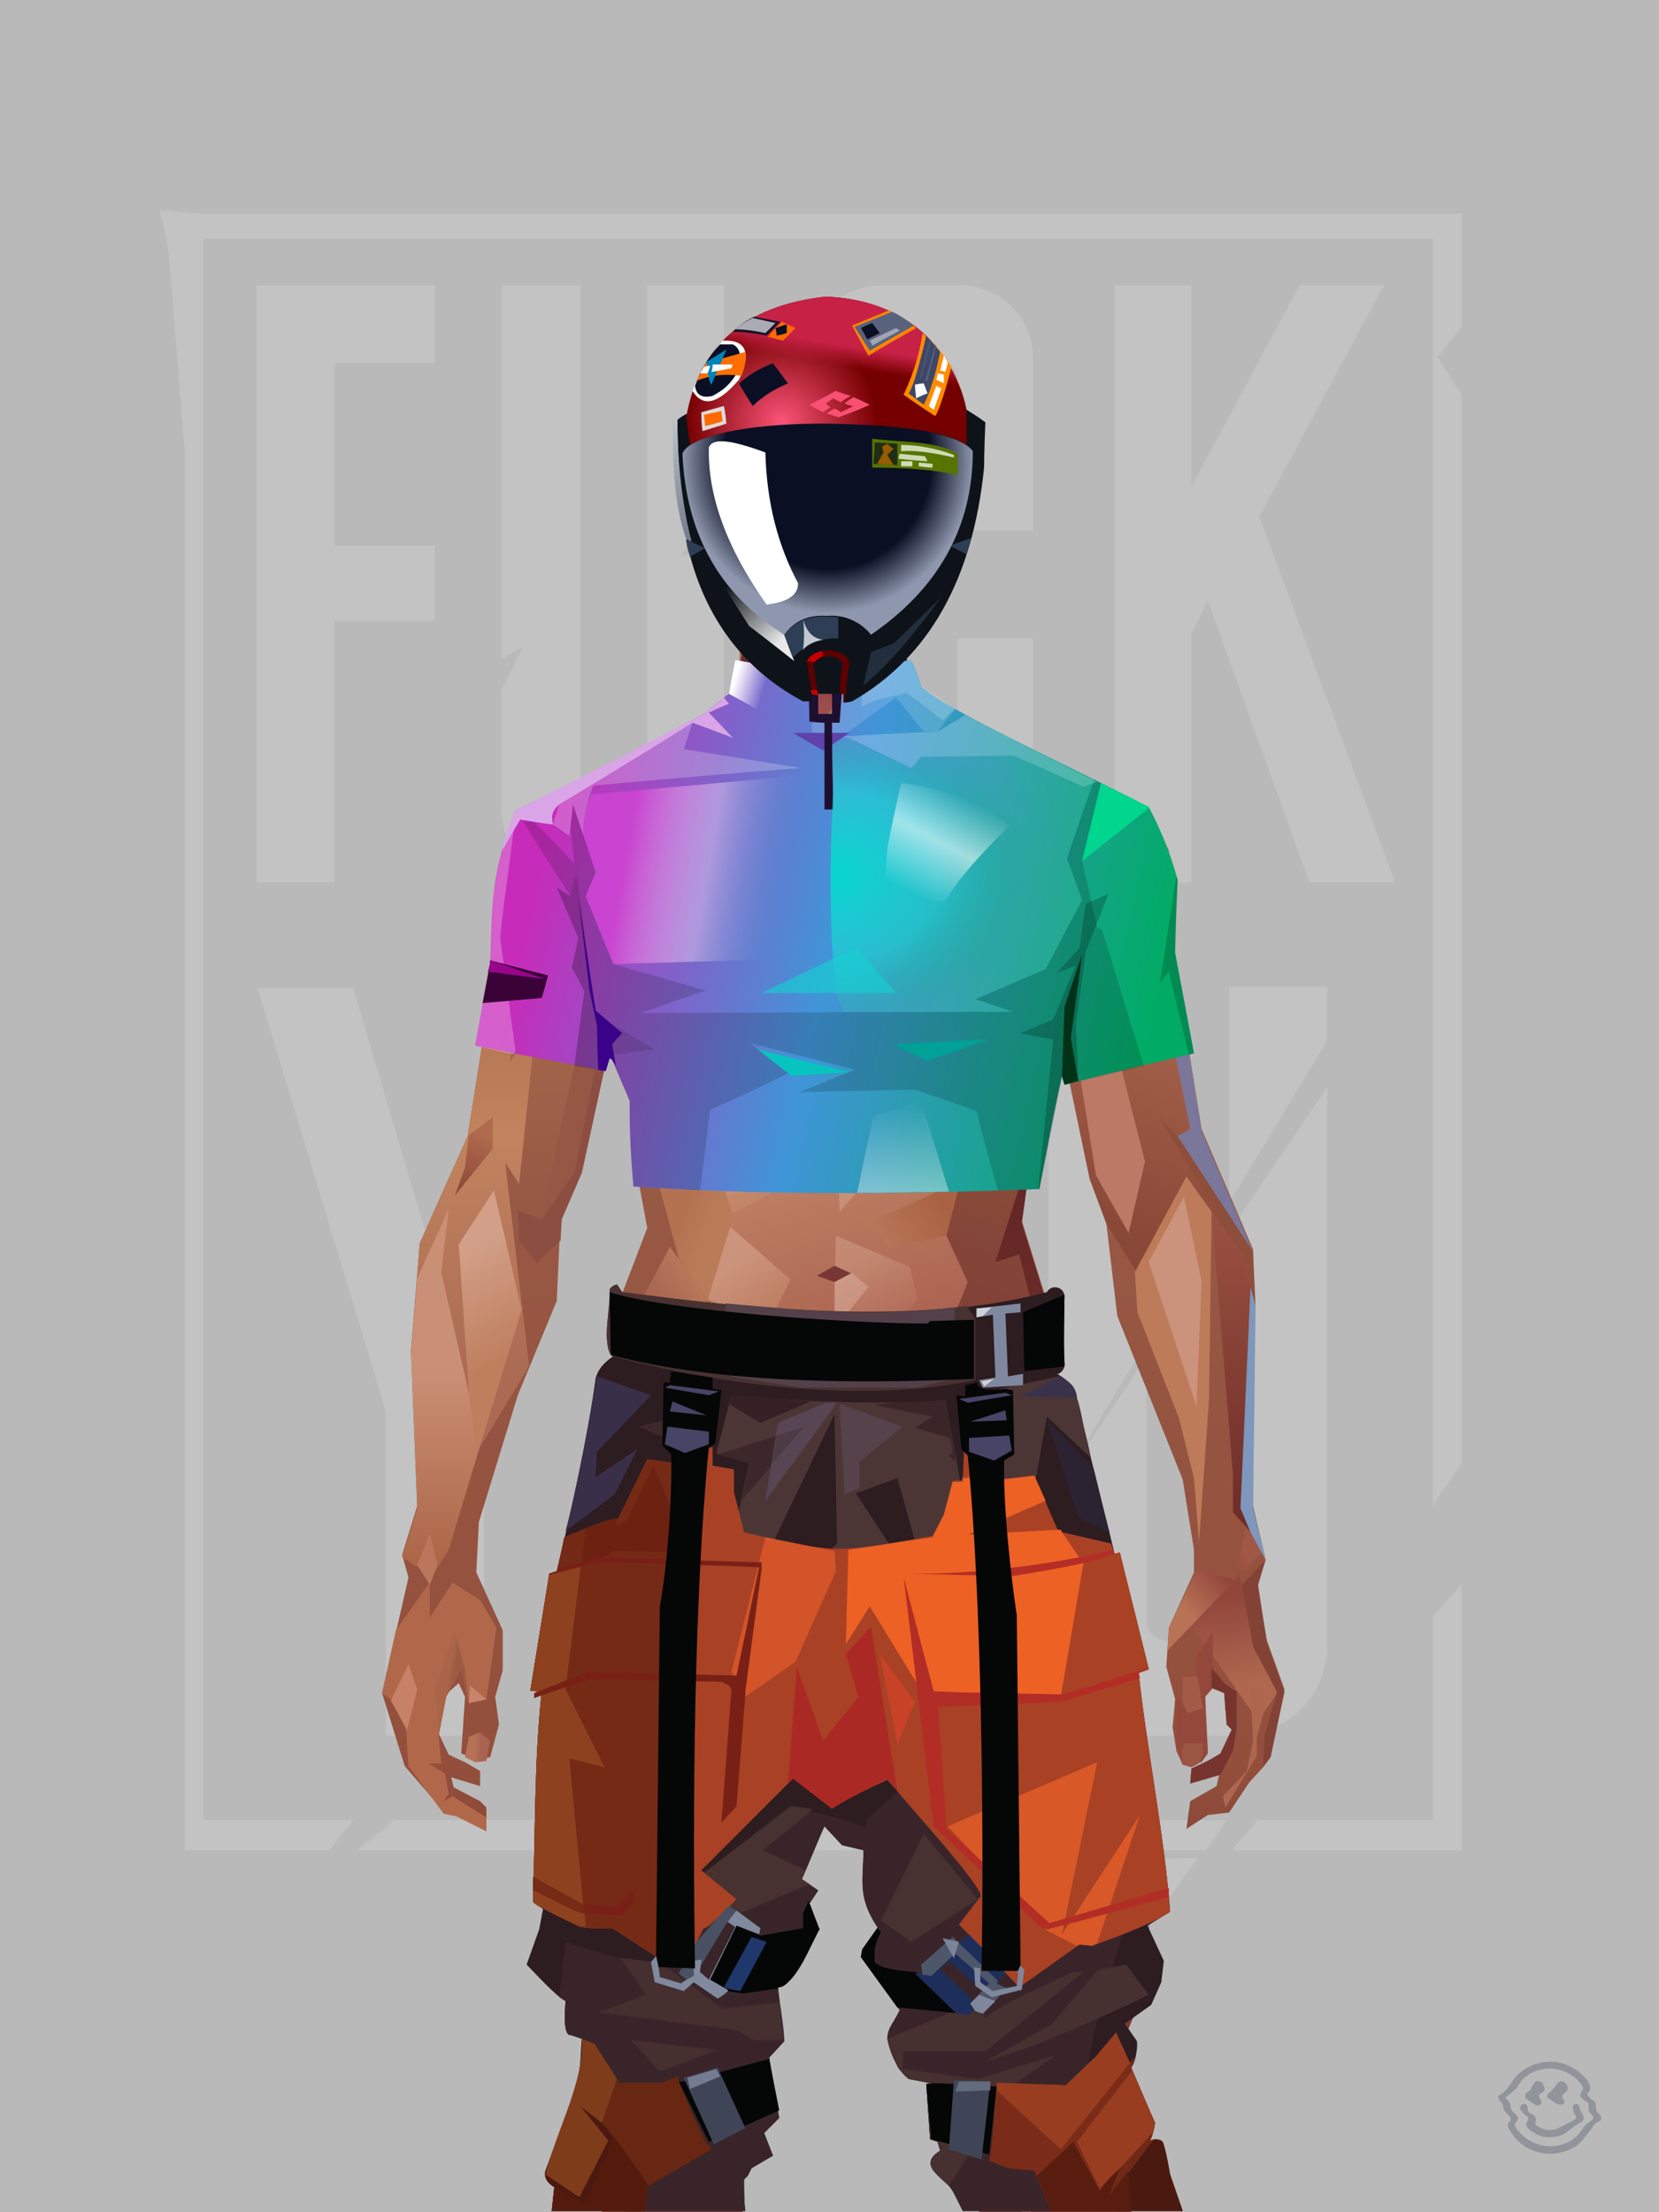 <?xml version="1.0" encoding="UTF-8"?><svg width="1320px" height="1760px" viewBox="0 0 1320 1760" version="1.1" xmlns="http://www.w3.org/2000/svg" xmlns:xlink="http://www.w3.org/1999/xlink"><defs></defs><g stroke="none" stroke-width="1" fill="none" id="id-31054" fill-rule="evenodd"><g id="id-31055"><rect fill="#B9B9B9" width="1320" height="1760" x="0" y="0" id="id-31056"></rect><g transform=" translate(126,166)" fill="#C3C3C3" id="id-31057"><path d=" M 336,462 C 336,470 342,476 350,476 L 350,476 L 375,476 C 382,476 389,470 389,462 L 389,462 L 389,61 L 450,61 L 450,234 L 415,277 L 450,264 L 450,478 C 450,510 424,536 392,536 L 331,536 C 299,536 273,510 273,478 L 273,383 L 290,349 L 273,358 L 273,61 L 336,61 Z" id="id-31058"></path><path d=" M 1,1 C 6,22 8,33 8,33 L 21,193 L 21,1306 C 98,1306 136,1306 136,1306 L 155,1282 L 36,1282 L 36,24 L 1014,24 L 1014,1032 L 1037,998 C 1037,431 1037,148 1037,148 C 1024,128 1018,118 1018,118 L 1037,94 L 1037,4 L 30,4 C 11,2 1,1 1,1 Z" id="id-31059"></path><path d=" M 158,1306 L 188,1282 L 850,1282 L 834,1306 C 383,1306 158,1306 158,1306 Z" id="id-31060"></path><path d=" M 784,1313 C 813,1313 827,1312 827,1312 C 803,1346 791,1362 791,1362 L 799,1327 C 789,1318 784,1313 784,1313 Z" id="id-31061"></path><path d=" M 875,1282 C 861,1298 854,1306 854,1306 C 976,1306 1037,1306 1037,1306 C 1037,1165 1037,1094 1037,1094 C 1022,1112 1014,1120 1014,1120 L 1014,1282 C 921,1282 875,1282 875,1282 Z" id="id-31062"></path><path d=" M 708,1079 C 730,1049 740,1034 740,1034 L 708,1113 L 708,1150 C 712,1184 740,1213 776,1215 L 862,1215 C 896,1212 927,1188 930,1147 L 930,699 L 852,814 L 852,1124 C 849,1139 838,1140 819,1140 C 805,1140 790,1142 786,1125 L 786,914 L 718,1015 L 786,902 L 786,619 L 708,619 C 708,926 708,1079 708,1079 Z" id="id-31063"></path><path d=" M 544,619 L 523,658 L 580,624 C 606,635 624,660 624,690 L 624,1144 C 624,1183 592,1215 553,1215 L 470,1215 C 431,1215 399,1183 399,1144 L 399,690 C 399,651 431,619 470,619 L 544,619 L 544,619 Z M 529,694 L 494,694 C 485,694 477,702 477,711 L 477,711 L 477,1123 C 477,1132 485,1140 494,1140 L 494,1140 L 529,1140 C 538,1140 546,1132 546,1123 L 546,1123 L 546,711 C 546,702 538,694 529,694 L 529,694 Z" id="id-31058"></path><polygon points="220 61 78 61 78 536 140 536 140 328 220 328 220 268 140 268 140 123 220 123" id="id-31065"></polygon><polygon points="761 61 822 61 822 221 908 61 975 61 876 245 984 536 916 536 835 312 822 338 822 536 761 536" id="id-31066"></polygon><path d=" M 286,619 L 362,619 L 259,957 L 259,1215 L 181,1215 C 181,1043 181,957 181,957 L 79,620 C 129,620 155,620 155,620 L 222,846 L 286,619 Z" id="id-31067"></path><path d=" M 696,342 L 696,478 C 696,510 670,536 638,536 L 575,536 C 543,536 517,510 517,478 L 517,119 C 517,87 543,61 575,61 L 638,61 C 670,61 696,87 696,119 L 696,256 L 636,256 L 636,136 C 636,128 629,121 621,121 L 595,121 C 586,121 580,128 580,136 L 580,461 C 580,469 586,476 595,476 L 621,476 C 629,476 636,469 636,461 L 636,342" id="id-31059"></path><polygon points="852 619 930 619 930 662 852 791" id="id-31069"></polygon></g></g></g><defs><linearGradient x1="50%" y1="6%" x2="50%" y2="100%" id="id-110524"><stop stop-color="#B37355" offset="0%"></stop><stop stop-color="#C58B67" offset="8%"></stop><stop stop-color="#A5684C" offset="20%"></stop><stop stop-color="#975844" offset="34%"></stop><stop stop-color="#934F3C" offset="71%"></stop><stop stop-color="#602521" offset="100%"></stop></linearGradient><linearGradient x1="50%" y1="-10%" x2="50%" y2="84%" id="id-110525"><stop stop-color="#A86549" offset="0%"></stop><stop stop-color="#C1845E" offset="49%"></stop><stop stop-color="#AB6A54" offset="100%"></stop></linearGradient><linearGradient x1="57%" y1="50%" x2="47%" y2="56%" id="id-110526"><stop stop-color="#7A3A33" offset="0%"></stop><stop stop-color="#783731" offset="100%"></stop></linearGradient><linearGradient x1="45%" y1="35%" x2="55%" y2="47%" id="id-110527"><stop stop-color="#A66552" offset="0%"></stop><stop stop-color="#824237" offset="100%"></stop></linearGradient><linearGradient x1="54%" y1="31%" x2="47%" y2="81%" id="id-110528"><stop stop-color="#A5684E" offset="0%"></stop><stop stop-color="#A7644C" offset="20%"></stop><stop stop-color="#8A4938" offset="71%"></stop><stop stop-color="#854739" offset="81%"></stop><stop stop-color="#824036" offset="100%"></stop></linearGradient><linearGradient x1="43%" y1="38%" x2="54%" y2="44%" id="id-110529"><stop stop-color="#AA6548" offset="0%"></stop><stop stop-color="#9E5B43" offset="100%"></stop></linearGradient><linearGradient x1="46%" y1="8%" x2="58%" y2="82%" id="id-110530"><stop stop-color="#C9906F" offset="0%"></stop><stop stop-color="#A45848" offset="100%"></stop></linearGradient><linearGradient x1="50%" y1="41%" x2="49%" y2="65%" id="id-110531"><stop stop-color="#622B30" offset="0%"></stop><stop stop-color="#A8594B" offset="27%"></stop><stop stop-color="#AB6F54" offset="100%"></stop></linearGradient><linearGradient x1="63%" y1="4%" x2="25%" y2="77%" id="id-110532"><stop stop-color="#D2A185" offset="0%"></stop><stop stop-color="#D5A88F" offset="55%"></stop><stop stop-color="#B97A5D" offset="100%"></stop></linearGradient><linearGradient x1="50%" y1="23%" x2="41%" y2="77%" id="id-110533"><stop stop-color="#7F3531" offset="0%"></stop><stop stop-color="#9D4D4C" offset="100%"></stop></linearGradient><linearGradient x1="47%" y1="22%" x2="55%" y2="89%" id="id-110534"><stop stop-color="#B57159" offset="0%"></stop><stop stop-color="#BC8971" offset="100%"></stop></linearGradient><linearGradient x1="86%" y1="87%" x2="11%" y2="66%" id="id-110535"><stop stop-color="#9E5C4A" offset="0%"></stop><stop stop-color="#8C4E40" offset="100%"></stop></linearGradient><linearGradient x1="71%" y1="11%" x2="50%" y2="100%" id="id-110536"><stop stop-color="#B27255" offset="0%"></stop><stop stop-color="#A5684C" offset="100%" stop-opacity="0"></stop></linearGradient><linearGradient x1="66%" y1="46%" x2="56%" y2="43%" id="id-110537"><stop stop-color="#8E5040" offset="0%"></stop><stop stop-color="#7D403A" offset="100%"></stop></linearGradient><linearGradient x1="100%" y1="41%" x2="50%" y2="63%" id="id-110538"><stop stop-color="#712725" offset="0%"></stop><stop stop-color="#732825" offset="100%"></stop></linearGradient><linearGradient x1="69%" y1="20%" x2="50%" y2="100%" id="id-110539"><stop stop-color="#925342" offset="0%"></stop><stop stop-color="#9D5A48" offset="100%"></stop></linearGradient><linearGradient x1="36%" y1="20%" x2="57%" y2="81%" id="id-110540"><stop stop-color="#B07254" offset="0%"></stop><stop stop-color="#B37355" offset="100%"></stop></linearGradient><linearGradient x1="26%" y1="83%" x2="92%" y2="50%" id="id-110541"><stop stop-color="#C48864" offset="0%" stop-opacity="0"></stop><stop stop-color="#C38B6B" offset="99%"></stop></linearGradient><linearGradient x1="17%" y1="56%" x2="85%" y2="45%" id="id-110542"><stop stop-color="#D0A183" offset="0%" stop-opacity="0"></stop><stop stop-color="#D0A183" offset="51%"></stop><stop stop-color="#C68E6E" offset="100%"></stop></linearGradient><linearGradient x1="17%" y1="24%" x2="74%" y2="87%" id="id-110543"><stop stop-color="#C78E6C" offset="0%"></stop><stop stop-color="#B87755" offset="100%"></stop></linearGradient><linearGradient x1="26%" y1="42%" x2="80%" y2="75%" id="id-110544"><stop stop-color="#D9B09C" offset="0%"></stop><stop stop-color="#D5A88F" offset="100%" stop-opacity="0"></stop></linearGradient><linearGradient x1="29%" y1="56%" x2="77%" y2="50%" id="id-110545"><stop stop-color="#CDA484" offset="0%"></stop><stop stop-color="#CB9D7C" offset="100%" stop-opacity="0"></stop></linearGradient><linearGradient x1="74%" y1="24%" x2="34%" y2="74%" id="id-110546"><stop stop-color="#C38260" offset="0%"></stop><stop stop-color="#C58865" offset="100%"></stop></linearGradient><linearGradient x1="66%" y1="100%" x2="40%" y2="0%" id="id-110547"><stop stop-color="#BC7A58" offset="0%"></stop><stop stop-color="#D7AA98" offset="46%"></stop><stop stop-color="#C28360" offset="100%"></stop></linearGradient><linearGradient x1="52%" y1="13%" x2="59%" y2="75%" id="id-110548"><stop stop-color="#92463B" offset="0%"></stop><stop stop-color="#AF684F" offset="100%"></stop></linearGradient><linearGradient x1="28%" y1="76%" x2="73%" y2="20%" id="id-110549"><stop stop-color="#B87356" offset="0%"></stop><stop stop-color="#91453A" offset="67%"></stop><stop stop-color="#A15745" offset="100%"></stop></linearGradient><linearGradient x1="50%" y1="0%" x2="50%" y2="100%" id="id-110550"><stop stop-color="#9A5242" offset="0%"></stop><stop stop-color="#6C2B27" offset="100%"></stop></linearGradient><linearGradient x1="66%" y1="59%" x2="24%" y2="66%" id="id-110551"><stop stop-color="#A36149" offset="0%"></stop><stop stop-color="#C07F5D" offset="100%"></stop></linearGradient><linearGradient x1="41%" y1="11%" x2="55%" y2="61%" id="id-110552"><stop stop-color="#CD9781" offset="0%"></stop><stop stop-color="#B4705C" offset="100%"></stop></linearGradient><linearGradient x1="19%" y1="58%" x2="66%" y2="43%" id="id-110553"><stop stop-color="#D3A389" offset="0%"></stop><stop stop-color="#C38761" offset="100%"></stop></linearGradient><linearGradient x1="73%" y1="50%" x2="30%" y2="53%" id="id-110554"><stop stop-color="#9B5F42" offset="0%"></stop><stop stop-color="#B67B61" offset="100%"></stop></linearGradient><linearGradient x1="31%" y1="0%" x2="50%" y2="100%" id="id-110555"><stop stop-color="#D5A897" offset="0%"></stop><stop stop-color="#D1A08E" offset="100%"></stop></linearGradient><linearGradient x1="29%" y1="43%" x2="65%" y2="100%" id="id-110556"><stop stop-color="#D29D85" offset="0%"></stop><stop stop-color="#C18265" offset="100%"></stop></linearGradient><linearGradient x1="13%" y1="78%" x2="84%" y2="50%" id="id-110557"><stop stop-color="#B77456" offset="0%"></stop><stop stop-color="#AA6244" offset="100%"></stop></linearGradient><linearGradient x1="50%" y1="0%" x2="36%" y2="100%" id="id-110558"><stop stop-color="#D1A187" offset="0%"></stop><stop stop-color="#CC957E" offset="100%"></stop></linearGradient><linearGradient x1="50%" y1="28%" x2="64%" y2="55%" id="id-110559"><stop stop-color="#CF9D80" offset="0%"></stop><stop stop-color="#C38869" offset="100%"></stop></linearGradient><linearGradient x1="40%" y1="55%" x2="62%" y2="71%" id="id-110560"><stop stop-color="#B47251" offset="0%"></stop><stop stop-color="#BA7B58" offset="100%"></stop></linearGradient><linearGradient x1="9%" y1="37%" x2="88%" y2="55%" id="id-110561"><stop stop-color="#9D5D46" offset="0%"></stop><stop stop-color="#86473B" offset="100%"></stop></linearGradient><linearGradient x1="62%" y1="19%" x2="50%" y2="100%" id="id-110562"><stop stop-color="#B06A4D" offset="0%"></stop><stop stop-color="#8E483A" offset="100%"></stop></linearGradient><linearGradient x1="45%" y1="18%" x2="51%" y2="67%" id="id-110563"><stop stop-color="#D29F88" offset="0%"></stop><stop stop-color="#BE7F5D" offset="100%"></stop></linearGradient><linearGradient x1="50%" y1="43%" x2="50%" y2="100%" id="id-110564"><stop stop-color="#CA9076" offset="0%"></stop><stop stop-color="#AB6344" offset="100%"></stop></linearGradient><linearGradient x1="45%" y1="50%" x2="58%" y2="50%" id="id-110565"><stop stop-color="#9D5D49" offset="0%"></stop><stop stop-color="#BE836D" offset="100%"></stop></linearGradient><linearGradient x1="33%" y1="74%" x2="77%" y2="42%" id="id-110566"><stop stop-color="#A8644F" offset="0%"></stop><stop stop-color="#B6765A" offset="100%"></stop></linearGradient><linearGradient x1="63%" y1="59%" x2="38%" y2="59%" id="id-110567"><stop stop-color="#A86451" offset="0%"></stop><stop stop-color="#B77154" offset="100%"></stop></linearGradient><linearGradient x1="50%" y1="0%" x2="50%" y2="100%" id="id-110568"><stop stop-color="#BD907D" offset="0%"></stop><stop stop-color="#9E5744" offset="100%"></stop></linearGradient><linearGradient x1="47%" y1="47%" x2="53%" y2="50%" id="id-110569"><stop stop-color="#C19B86" offset="0%"></stop><stop stop-color="#9E5744" offset="100%"></stop></linearGradient><linearGradient x1="50%" y1="0%" x2="50%" y2="100%" id="id-110570"><stop stop-color="#AC6553" offset="0%"></stop><stop stop-color="#9E5644" offset="100%"></stop></linearGradient><linearGradient x1="50%" y1="0%" x2="50%" y2="100%" id="id-110571"><stop stop-color="#B28775" offset="0%"></stop><stop stop-color="#B68776" offset="100%"></stop></linearGradient><linearGradient x1="0%" y1="55%" x2="100%" y2="55%" id="id-110572"><stop stop-color="#A2675E" offset="0%"></stop><stop stop-color="#8F4F4C" offset="100%"></stop></linearGradient><linearGradient x1="50%" y1="0%" x2="50%" y2="100%" id="id-110573"><stop stop-color="#AF8873" offset="0%"></stop><stop stop-color="#93493E" offset="100%"></stop></linearGradient><linearGradient x1="49%" y1="20%" x2="52%" y2="96%" id="id-110574"><stop stop-color="#9B5650" offset="0%"></stop><stop stop-color="#984D3F" offset="100%"></stop></linearGradient><linearGradient x1="50%" y1="0%" x2="50%" y2="100%" id="id-110575"><stop stop-color="#5A1D24" offset="0%"></stop><stop stop-color="#72332B" offset="100%"></stop></linearGradient><linearGradient x1="33%" y1="47%" x2="59%" y2="56%" id="id-110576"><stop stop-color="#8E4D39" offset="0%"></stop><stop stop-color="#7C3A31" offset="100%"></stop></linearGradient></defs><g transform=" translate(304,473)" id="id-110577"><polygon points="174 662 139 824 137 906 146 1082 171 1154 176 1211 174 1230 175 1284 287 1284 284 1265 308 1195 306 1124 345 952 343 912 353 879 362 881 371 877 383 904 391 970 434 1079 457 1202 475 1252 475 1284 596 1284 600 1225 591 1146 609 1103 612 997 596 842 545 671 539 640 528 606 531 569 509 498 522 403 539 360 539 348 563 464 576 498 585 574 637 704 646 760 646 778 626 822 624 853 631 879 629 901 632 920 637 931 647 931 657 920 655 877 659 867 670 874 672 899 676 903 667 923 644 934 643 945 666 939 664 948 643 960 640 982 657 971 674 969 690 945 701 933 704 926 707 923 713 892 718 871 704 832 696 786 703 768 693 725 693 521 652 425 629 282 626 203 612 175 567 156 548 141 530 139 479 114 422 73 416 42 415 1 285 0 284 73 279 83 242 114 196 137 171 139 155 156 108 175 91 228 91 287 68 431 30 516 23 602 28 725 16 764 21 782 0 874 18 932 49 968 59 970 83 982 83 965 78 960 57 949 55 941 78 948 78 936 66 929 53 923 45 906 51 875 61 866 66 877 63 922 75 927 86 925 93 899 90 877 96 856 96 824 75 778 77 738 108 637 139 562 142 495 159 458 180 358 199 403 203 461 211 504 188 564 191 608" fill="url(#id-110524)" id="id-110578"></polygon><polygon points="91 287 68 431 30 516 23 602 72 688 117 614 98 452 109 469 123 336 102 372 109 294 88 309 109 285" fill="url(#id-110525)" id="id-110578"></polygon><polygon points="383 906 391 972 434 1081 457 1204 475 1254 475 1287 596 1287 600 1226 591 1148 609 1105 612 999 602 904 584 908 584 846 535 683 456 705 382 878" fill="url(#id-110526)" id="id-110578"></polygon><polygon points="137 907 146 1083 171 1156 176 1212 174 1232 175 1286 175 1287 287 1287 284 1266 308 1197 306 1126 345 954 343 923 293 814 263 724 247 711" fill="url(#id-110527)" id="id-110578"></polygon><polygon points="545 673 539 641 528 608 531 571 509 500 522 405 539 361 539 350 563 465 576 500 601 540 660 491 688 529 652 427 629 283 626 205 612 177 568 157 548 142 530 141 479 116 422 75 416 44 415 3 360 3 360 715 462 724" fill="url(#id-110528)" id="id-110578"></polygon><polygon points="83 984 59 972 49 970 21 932 19 903 7 879 0 874 11 824 38 786 38 814 56 786 78 800 91 822 83 879 69 882 63 855 51 877 45 908 47 930 37 930 50 938 53 954 49 960 56 956 83 973" fill="#B1684A" id="id-110583"></polygon><polygon points="66 855 69 882 63 855 51 877 45 908 42 870 58 825" fill="url(#id-110529)" id="id-110583"></polygon><polygon points="83 879 69 882 70 868" fill="#C7846A" id="id-110583"></polygon><polygon points="481 376 513 349 558 291 522 368" fill="#885F60" id="id-110586"></polygon><polygon points="313 697 260 560 246 448 259 424 355 408 361 366 317 404 285 409 267 378 313 343 394 351 431 378 420 404 368 399 371 404 449 421 466 441 449 510 466 547 406 697 358 717" fill="url(#id-110530)" id="id-110587"></polygon><polygon points="410 90 430 82 423 76 416 45 416 7 286 9 286 48 283 76 278 86 244 114 195 139 366 139 390 70 410 26" fill="url(#id-110531)" id="id-110588"></polygon><polygon points="182 180 133 231 97 289 97 231 113 182 165 159" fill="url(#id-110532)" id="id-110589"></polygon><polygon points="346 107 384 55 409 31 414 23 299 31" fill="url(#id-110533)" id="id-110590"></polygon><polygon points="287 93 295 32 323 129" fill="url(#id-110534)" id="id-110591"></polygon><polygon points="336 139 314 151 270 146 224 139" fill="#E2B4A4" id="id-110592"></polygon><polygon points="410 84 409 136 461 129" fill="url(#id-110535)" id="id-110593"></polygon><polygon points="173 246 167 286 191 351 263 386 328 330 359 330 359 152 348 139 336 139 309 152" fill="url(#id-110536)" id="id-110594"></polygon><polygon points="464 159 516 190 500 159" fill="url(#id-110537)" id="id-110595"></polygon><polygon points="302 31 346 72 382 62 409 37 416 28 416 13" fill="url(#id-110538)" id="id-110596"></polygon><polygon points="263 151 191 202 219 151" fill="#B17054" id="id-110597"></polygon><polygon points="154 206 170 170 122 188" fill="#DEB7A9" id="id-110598"></polygon><polygon points="358 285 344 299 323 318 305 354 358 345 354 305" fill="url(#id-110539)" id="id-110599"></polygon><polygon points="260 361 265 387 203 371 191 347" fill="#94523B" id="id-110600"></polygon><polygon points="198 362 181 359 167 284" fill="#5E2227" id="id-110601"></polygon><polygon points="477 341 477 335 488 326 496 325 509 338 496 348 485 354" fill="#5D2221" id="id-110602"></polygon><polygon points="314 151 342 220 317 293 237 351 209 318 172 251 185 205 270 146" fill="url(#id-110540)" id="id-110603"></polygon><polygon points="314 151 330 238 209 318 172 251 185 205 270 146" fill="url(#id-110541)" id="id-110603"></polygon><polygon points="314 151 350 205 220 227 185 205 270 146" fill="url(#id-110542)" opacity="0.369" id="id-110603"></polygon><polygon points="211 335 223 322 242 327 244 332 235 353 213 349" fill="#642B26" id="id-110606"></polygon><polygon points="224 339 226 342 226 345 222 349 235 350 242 333 230 338 227 335" fill="#70434F" id="id-110607"></polygon><polygon points="488 343 491 347 486 351 479 338 489 327 495 327 493 336" fill="#6F373C" id="id-110608"></polygon><polygon points="485 339 488 343 493 337" fill="#92523E" id="id-110609"></polygon><polygon points="359 162 359 291 406 325 455 347 529 267 463 182 415 166" fill="url(#id-110543)" id="id-110610"></polygon><polygon points="359 178 359 281 391 302 391 249 489 270 461 189 415 166" fill="url(#id-110544)" id="id-110610"></polygon><polygon points="359 178 359 219 472 220 461 189 415 166 371 163" fill="url(#id-110545)" id="id-110610"></polygon><polygon points="358 178 372 168 440 156 413 137 378 158 411 80 396 60 358 146" fill="url(#id-110546)" id="id-110613"></polygon><polygon points="346 140 358 152 372 129 400 48 369 86 364 130" fill="#D3A08C" id="id-110614"></polygon><polygon points="591 281 601 226 559 159 514 159 523 138 499 156 571 263" fill="url(#id-110547)" id="id-110615"></polygon><polygon points="609 298 626 332 629 285 627 227 614 207 617 251" fill="#8581A0" id="id-110616"></polygon><polygon points="554 159 567 157 612 177 614 192 579 175 603 207 601 226" fill="#B67758" id="id-110617"></polygon><polygon points="641 823 648 826 697 896 713 873 682 781" fill="url(#id-110548)" id="id-110618"></polygon><polygon points="625 840 700 762 688 738 679 784 648 776 626 822" fill="url(#id-110549)" id="id-110618"></polygon><polygon points="648 862 648 845 661 825 661 870 654 878 657 922 652 929 637 929 632 914 632 893 632 877 644 888" fill="#94473B" id="id-110620"></polygon><polygon points="554 375 577 333 607 451 594 508 568 462" fill="#BB7966" id="id-110621"></polygon><polygon points="623 326 643 425 633 431 693 523 652 427 636 326 625 315" fill="#7B779A" id="id-110622"></polygon><polygon points="628 274 638 339 623 314" fill="#6F393C" id="id-110623"></polygon><polygon points="693 523 695 567 685 525 618 416 633 431" fill="#8D4E3B" id="id-110624"></polygon><polygon points="640 463 599 539 601 571 634 655 646 703 650 754 658 640 660 491" fill="#BD7B5A" id="id-110625"></polygon><polygon points="610 531 648 646 652 546 638 479" fill="#CB937C" id="id-110625"></polygon><polygon points="693 748 677 730 677 700 660 491 685 525 691 552 684 727" fill="url(#id-110550)" id="id-110627"></polygon><polygon points="691 746 703 768 693 727 695 567 691 551 683 727" fill="#7E97BD" id="id-110628"></polygon><polygon points="260 559 310 683 355 716 263 713 238 685 195 582" fill="url(#id-110551)" id="id-110629"></polygon><polygon points="637 931 636 919 639 914 653 914 653 922 651 929 648 931 644 933" fill="#9B5543" id="id-110630"></polygon><polygon points="637 861 637 882 641 890 653 886 649 861" fill="#A35B48" id="id-110631"></polygon><polygon points="691 871 693 912 688 936 669 956 671 965 696 924 696 909 705 877" fill="#AE664F" id="id-110632"></polygon><polygon points="703 768 684 788 693 837 712 873 702 908 701 933 707 925 718 873 704 834 697 788" fill="#824336" id="id-110633"></polygon><polygon points="667 939 643 946 644 934 657 928 667 922 676 903 672 899 670 874 660 870 660 854 671 867 680 873 680 902 677 920" fill="#77342E" id="id-110634"></polygon><polygon points="361 510 359 634 426 561 420 535" fill="url(#id-110552)" opacity="0.626" id="id-110635"></polygon><polygon points="319 403 289 399 268 380 313 343 361 348 362 372" fill="url(#id-110553)" id="id-110636"></polygon><polygon points="171 141 168 151 180 151 204 139 196 138" fill="url(#id-110554)" id="id-110637"></polygon><polygon points="359 308 362 360 382 334" fill="#BB7863" opacity="0.625" id="id-110638"></polygon><polygon points="360 546 360 584 387 551 374 540" fill="url(#id-110555)" opacity="0.626" id="id-110639"></polygon><polygon points="346 542 360 547 373 540 360 534" fill="#763735" id="id-110640"></polygon><polygon points="325 545 277 503 259 561 308 579" fill="url(#id-110556)" opacity="0.758" id="id-110641"></polygon><polygon points="389 499 460 467 449 510 404 520" fill="url(#id-110557)" id="id-110642"></polygon><polygon points="364 491 361 403 420 428" fill="url(#id-110558)" opacity="0.758" id="id-110643"></polygon><polygon points="262 446 333 446 323 469 279 492" fill="url(#id-110559)" opacity="0.758" id="id-110644"></polygon><polygon points="259 425 279 496 259 561 236 528 213 443 227 425 243 447" fill="url(#id-110560)" id="id-110645"></polygon><polygon points="412 343 444 374 466 383 499 351 447 354 416 339" fill="url(#id-110561)" id="id-110646"></polygon><polygon points="164 252 163 278 128 284" fill="#85483C" id="id-110647"></polygon><polygon points="58 478 88 441 88 416 69 430 66 456" fill="url(#id-110562)" id="id-110648"></polygon><polygon points="76 684 69 634 61 517 89 474 111 569" fill="url(#id-110563)" id="id-110649"></polygon><polygon points="53 489 47 539 69 635 76 684 53 760 40 781 16 766 28 727 23 604 28 544" fill="url(#id-110564)" id="id-110650"></polygon><polygon points="136 452 127 497 153 460 177 340 170 300" fill="#965744" id="id-110651"></polygon><polygon points="181 359 159 460 143 497 142 514 123 532 109 514 108 490 127 497 153 460 177 340" fill="#8D4E42" id="id-110651"></polygon><polygon points="38 747 28 772 38 788 44 772" fill="#BB775C" id="id-110653"></polygon><polygon points="359 379 342 413 361 444 377 417" fill="url(#id-110565)" id="id-110654"></polygon><polygon points="196 581 260 561 229 519" fill="url(#id-110566)" id="id-110655"></polygon><polygon points="74 929 66 925 69 909 78 905 86 912 83 928" fill="url(#id-110567)" id="id-110656"></polygon><polygon points="20 903 7 880 21 851 28 871" fill="#C78167" id="id-110657"></polygon><polygon points="218 1123 203 1040 191 913 171 1090 182 1169 230 1208 261 1237 270 1213 234 1175 212 1157 272 1191 281 1169" fill="url(#id-110568)" opacity="0.808" id="id-110658"></polygon><polygon points="182 1207 181 1155 213 1106 236 1166 230 1210" fill="#A8614D" id="id-110659"></polygon><polygon points="187 902 211 1137 227 1161 275 1187 299 1137 272 1009 299 918 269 791 211 836" fill="url(#id-110569)" id="id-110660"></polygon><polygon points="288 1079 311 1040 311 942 295 903 264 1019 275 1188 301 1137" fill="url(#id-110570)" id="id-110661"></polygon><polygon points="584 908 604 1008 608 1106 614 998 599 887" fill="#848BB1" id="id-110662"></polygon><polygon points="430 886 488 1140 535 1115 561 925 566 886 536 816 500 786" fill="url(#id-110571)" opacity="0.792" id="id-110663"></polygon><polygon points="581 921 588 1011 584 1112 576 1162 544 1046 566 886" fill="url(#id-110572)" id="id-110664"></polygon><polygon points="561 1247 518 1200 472 1112 494 931 505 931 594 1188 579 1244" fill="url(#id-110573)" id="id-110665"></polygon><polygon points="531 1221 539 1263 536 1269 516 1287 509 1287 500 1263 513 1199 488 1226 462 1170 472 1101 427 1010 398 877 469 771 518 739 536 818 500 787 433 890 477 1078 534 1212" fill="url(#id-110574)" id="id-110666"></polygon><polygon points="321 1058 284 852 258 721 266 733 371 879 362 883 354 881 343 914 345 954" fill="#995346" id="id-110667"></polygon><polygon points="429 1068 424 875 536 705 454 704 380 865 384 906 391 972" fill="#9E5752" opacity="0.394" id="id-110668"></polygon><polygon points="175 1262 194 1287 206 1287 225 1226 213 1249 175 1221 174 1232" fill="#743428" id="id-110669"></polygon><polygon points="528 1227 554 1234 569 1169 549 1168" fill="#AC7064" id="id-110670"></polygon><polygon points="546 678 545 672 539 641 528 608 531 571 509 500 522 405 539 361 539 350 547 389 542 330 558 289 517 369 528 369 517 411 499 442 509 465 488 531 507 525 522 585 449 724" fill="url(#id-110575)" id="id-110578"></polygon><polygon points="402 722 490 609 522 585 449 723" fill="#94493C" id="id-110672"></polygon><polygon points="174 664 139 826 137 907 139 937 238 690 352 886 354 881 362 883 371 879 383 906 471 773 548 712 596 844 545 673 539 641 478 697 449 723 278 705 232 657 188 566 191 610" fill="url(#id-110576)" id="id-110578"></polygon><polygon points="189 616 211 620 190 586 190 609" fill="#813F3A" id="id-110674"></polygon><polygon points="139 836 225 709 167 697 139 826" fill="#753E2A" id="id-110675"></polygon><polygon points="518 734 596 843 547 678" fill="#622B30" id="id-110676"></polygon><polygon points="415 778 447 726 314 744 329 762" fill="#A6564C" opacity="0.520" id="id-110578"></polygon><polygon points="411 685 463 666 456 573" fill="#7A3B33" id="id-110678"></polygon></g><defs><linearGradient x1="53%" y1="5%" x2="47%" y2="91%" id="id-111278"><stop stop-color="#932126" offset="0%"></stop><stop stop-color="#873F39" offset="82%"></stop><stop stop-color="#9E5E4F" offset="100%"></stop></linearGradient><linearGradient x1="62%" y1="61%" x2="50%" y2="36%" id="id-111279"><stop stop-color="#BA6E61" offset="0%"></stop><stop stop-color="#4D1217" offset="100%"></stop></linearGradient><linearGradient x1="50%" y1="13%" x2="57%" y2="81%" id="id-111280"><stop stop-color="#885154" offset="0%"></stop><stop stop-color="#9E5E4F" offset="52%"></stop><stop stop-color="#D79898" offset="100%"></stop></linearGradient><linearGradient x1="50%" y1="0%" x2="54%" y2="88%" id="id-111281"><stop stop-color="#8B2F27" offset="0%"></stop><stop stop-color="#803A2B" offset="100%"></stop></linearGradient><linearGradient x1="36%" y1="75%" x2="36%" y2="18%" id="id-111282"><stop stop-color="#6F3938" offset="0%"></stop><stop stop-color="#590F13" offset="100%"></stop></linearGradient><linearGradient x1="33%" y1="21%" x2="62%" y2="79%" id="id-111283"><stop stop-color="#A56757" offset="0%"></stop><stop stop-color="#B57363" offset="10%"></stop><stop stop-color="#B9735D" offset="53%"></stop><stop stop-color="#D0907A" offset="70%"></stop><stop stop-color="#AA6E5A" offset="88%"></stop><stop stop-color="#AD7464" offset="100%"></stop></linearGradient><linearGradient x1="28%" y1="56%" x2="79%" y2="54%" id="id-111284"><stop stop-color="#C89A8A" offset="0%"></stop><stop stop-color="#E0AD98" offset="16%"></stop><stop stop-color="#C08C7D" offset="100%"></stop></linearGradient><linearGradient x1="68%" y1="59%" x2="18%" y2="46%" id="id-111285"><stop stop-color="#B78372" offset="0%"></stop><stop stop-color="#B4786A" offset="100%"></stop></linearGradient><linearGradient x1="26%" y1="17%" x2="91%" y2="50%" id="id-111286"><stop stop-color="#945344" offset="0%"></stop><stop stop-color="#B3715E" offset="16%"></stop><stop stop-color="#CB8C74" offset="51%"></stop><stop stop-color="#935A4F" offset="100%"></stop></linearGradient><linearGradient x1="45%" y1="16%" x2="52%" y2="84%" id="id-111287"><stop stop-color="#9F6554" offset="0%"></stop><stop stop-color="#925343" offset="100%"></stop></linearGradient><linearGradient x1="91%" y1="32%" x2="50%" y2="77%" id="id-111288"><stop stop-color="#9D6655" offset="0%"></stop><stop stop-color="#A96C5D" offset="100%"></stop></linearGradient><linearGradient x1="72%" y1="40%" x2="61%" y2="55%" id="id-111289"><stop stop-color="#734233" offset="0%"></stop><stop stop-color="#AE705B" offset="100%"></stop></linearGradient><linearGradient x1="50%" y1="33%" x2="50%" y2="100%" id="id-111290"><stop stop-color="#1E0D0C" offset="0%"></stop><stop stop-color="#7F4D40" offset="100%"></stop></linearGradient><linearGradient x1="34%" y1="50%" x2="87%" y2="60%" id="id-111291"><stop stop-color="#D09A88" offset="0%"></stop><stop stop-color="#C38774" offset="100%"></stop></linearGradient><linearGradient x1="14%" y1="54%" x2="60%" y2="65%" id="id-111292"><stop stop-color="#945B4B" offset="0%"></stop><stop stop-color="#894336" offset="50%"></stop><stop stop-color="#824937" offset="100%"></stop></linearGradient><linearGradient x1="50%" y1="0%" x2="50%" y2="100%" id="id-111293"><stop stop-color="#CE9386" offset="0%"></stop><stop stop-color="#C99387" offset="100%"></stop></linearGradient><linearGradient x1="50%" y1="9%" x2="44%" y2="54%" id="id-111294"><stop stop-color="#C58372" offset="0%"></stop><stop stop-color="#D2977F" offset="100%"></stop></linearGradient><linearGradient x1="61%" y1="87%" x2="61%" y2="8%" id="id-111295"><stop stop-color="#DEAC9D" offset="0%" stop-opacity="0"></stop><stop stop-color="#D69C96" offset="100%"></stop></linearGradient><radialGradient cx="50%" cy="39%" r="61%" id="id-111296" fx="50%" fy="39%" gradientTransform=" translate(0.500,0.392) scale(0.254,1) rotate(90) scale(1,3) translate(-0.500,-0.392)"><stop stop-color="#B36061" offset="0%"></stop><stop stop-color="#6C2C2E" offset="100%"></stop></radialGradient><linearGradient x1="67%" y1="12%" x2="50%" y2="100%" id="id-111297"><stop stop-color="#8D5644" offset="0%"></stop><stop stop-color="#E0AD98" offset="100%"></stop></linearGradient><linearGradient x1="45%" y1="50%" x2="56%" y2="52%" id="id-111298"><stop stop-color="#BF7357" offset="0%"></stop><stop stop-color="#945741" offset="100%"></stop></linearGradient><linearGradient x1="18%" y1="22%" x2="62%" y2="71%" id="id-111299"><stop stop-color="#A5624F" offset="0%"></stop><stop stop-color="#C59181" offset="100%"></stop></linearGradient><linearGradient x1="50%" y1="35%" x2="87%" y2="93%" id="id-111300"><stop stop-color="#EEC5B7" offset="0%"></stop><stop stop-color="#D1A398" offset="100%"></stop></linearGradient><linearGradient x1="50%" y1="115%" x2="50%" y2="50%" id="id-111301"><stop stop-color="#925F51" offset="0%"></stop><stop stop-color="#593128" offset="100%"></stop></linearGradient><linearGradient x1="73%" y1="44%" x2="22%" y2="46%" id="id-111302"><stop stop-color="#1F1619" offset="0%"></stop><stop stop-color="#492A2A" offset="100%"></stop></linearGradient></defs><g transform=" translate(548,259)" id="id-111303"><g id="id-111304"><g transform=" translate(0,121)" id="id-111305"><polygon points="199 13 214 3 222 9 221 25 214 38 214 43 210 54 208 65 197 70 190 64" fill="url(#id-111278)" id="id-111306"></polygon><polygon points="197 24 209 14 216 9 219 10 220 22 214 37 195 43" fill="url(#id-111279)" id="id-111307"></polygon><polygon points="203 38 208 34 199 25 203 22 209 23 207 18 212 16 214 38 214 43 213 48 207 51 201 46" fill="url(#id-111280)" id="id-111306"></polygon><polygon points="212 5 214 3 222 9 222 10 219 10 216 9" fill="#D497AD" id="id-111306"></polygon><polygon points="208 65 197 70 190 64 194 42 199 50 193 62 199 67" fill="#50151B" id="id-111306"></polygon><polygon points="203 62 202 54 211 50" fill="#723C31" id="id-111311"></polygon><polygon points="196 50 202 51 203 42 196 46" fill="#A06051" id="id-111312"></polygon><polygon points="194 45 199 47 202 45 202 32 197 31" fill="#561B1F" id="id-111313"></polygon><path d=" M 30,70 C 24,70 20,69 19,68 C 17,66 12,52 8,46 C 4,39 2,38 1,33 C 0,30 0,21 1,6 L 8,0 L 23,9 L 30,70 Z" fill="url(#id-111281)" id="id-111314"></path><polygon points="8 6 2 6 7 3 10 2 23 9 19 14" fill="#C9899B" id="id-111314"></polygon><path d=" M 26,68 C 23,69 20,69 19,68 C 17,66 12,52 8,46 C 7,44 6,43 6,42 C 9,45 10,47 12,48 C 13,50 14,52 16,56 L 26,68 Z" fill="#7E2E28" id="id-111314"></path><polygon points="26 68 29 65 27 53 20 61" fill="#954B3F" id="id-111314"></polygon><path d=" M 23,19 C 12,12 6,9 5,9 C 3,10 2,18 2,33 L 17,53 L 26,52 L 23,19 Z" fill="url(#id-111282)" id="id-111318"></path><polygon points="12 17 19 19 18 26 15 28 22 38 21 49 12 44" fill="#9C2429" id="id-111319"></polygon><path d=" M 27,53 C 16,50 10,47 8,42 C 6,38 8,30 12,17 L 15,23 C 15,36 14,42 15,43 C 15,45 18,46 25,48 L 27,53 Z" fill="#9E4F4F" id="id-111320"></path><polygon points="11 31 19 26 19 18 14 20 12 18" fill="#C07080" id="id-111321"></polygon><polygon points="20 46 17 42 22 37 25 48" fill="#6A3032" id="id-111322"></polygon></g><g transform=" translate(18,0)" id="id-111323"><path d=" M 20,231 C 18,227 11,201 5,153 C 3,140 2,128 1,117 C -1,91 4,63 8,49 C 9,46 16,35 16,34 C 30,20 56,0 94,0 C 157,0 178,45 181,51 C 183,57 183,111 181,144 C 178,177 162,232 160,235 C 158,239 124,261 119,264 C 113,266 74,267 69,264 C 64,261 22,235 20,231 Z" fill="url(#id-111283)" id="id-111324"></path><polygon points="7 140 17 117 33 106 149 120 167 144 154 168 73 161 39 177 29 171" fill="url(#id-111284)" id="id-111325"></polygon><polygon points="7 140 17 117 33 106 31 136 77 131 86 136 75 144 52 152 49 152 30 154 23 163" fill="url(#id-111285)" id="id-111325"></polygon><path d=" M 5,153 C 3,140 2,128 1,117 C -1,91 4,63 8,49 C 9,46 16,35 16,34 C 30,20 56,0 94,0 C 157,0 178,45 181,51 C 183,57 183,111 181,144 C 181,149 180,153 179,158 L 159,161 L 145,148 L 115,146 L 101,161 L 86,110 L 108,103 C 144,108 161,111 161,110 C 158,100 155,92 154,86 C 152,81 151,76 149,69 L 159,43 L 95,32 L 26,43 L 17,71 L 19,112 L 5,153 Z" fill="url(#id-111286)" id="id-111324"></path><polygon points="39 209 44 175 39 177 29 171" fill="#B57154" id="id-111325"></polygon><path d=" M 20,231 C 18,227 11,201 5,153 C 4,146 3,140 3,133 L 30,171 L 54,255 C 40,246 21,234 20,231 Z" fill="url(#id-111287)" id="id-111324"></path><polygon points="120 214 141 194 148 212 132 249 115 262 65 259 56 251 73 255 98 256" fill="url(#id-111288)" id="id-111330"></polygon><path d=" M 20,231 C 19,230 19,228 18,225 L 69,256 L 115,258 L 131,246 L 148,209 L 145,247 C 134,254 122,262 119,264 C 113,266 74,267 69,264 C 64,261 22,235 20,231 Z" fill="#764037" id="id-111324"></path><polygon points="80 183 80 201 103 202 128 183 128 174 108 161" fill="#A66755" id="id-111332"></polygon><polygon points="99 197 98 188 119 178 132 185 139 201 121 214" fill="#BE8572" id="id-111333"></polygon><polygon points="108 201 117 190 117 182 129 189 115 204" fill="#CC9B8C" id="id-111334"></polygon><polygon points="60 213 54 208 54 188 67 176 88 184 86 187 86 196 93 198 102 194 113 205" fill="#D69B88" id="id-111335"></polygon><polygon points="49 222 65 211 125 212 126 233 120 246 75 244" fill="url(#id-111289)" id="id-111336"></polygon><polygon points="125 214 110 238 84 237 70 222" fill="url(#id-111290)" id="id-111337"></polygon><polygon points="69 252 62 246 95 233 113 238 123 243 121 251 98 256" fill="#BA806F" id="id-111338"></polygon><polygon points="102 249 97 237 108 240 117 246" fill="#C69384" id="id-111339"></polygon><polygon points="151 171 140 187 108 161 141 174" fill="url(#id-111291)" id="id-111340"></polygon><polygon points="117 109 126 125 157 130 163 120 151 101" fill="#7D4C3D" id="id-111341"></polygon><polygon points="160 158 150 172 141 175 119 166 143 148" fill="#CB9D8D" id="id-111340"></polygon><polygon points="160 128 146 114 155 108 164 117 167 125 163 122" fill="#8C594E" id="id-111343"></polygon><polygon points="86 130 91 122 88 109 70 105" fill="#AF694D" id="id-111344"></polygon><polygon points="23 133 41 147 57 147 80 134 85 140 87 129 74 106 31 109 31 122" fill="url(#id-111292)" id="id-111345"></polygon><polygon points="43 109 60 118 72 128 82 133 69 109 52 105" fill="#593225" id="id-111346"></polygon><polygon points="28 138 48 154 57 146 42 147" fill="#CE9581" id="id-111347"></polygon><polygon points="94 31 159 40 152 69 154 90 145 103 90 86" fill="#DEAC9D" id="id-111348"></polygon><path d=" M 180,154 C 175,187 161,232 160,235 C 159,237 151,243 142,249 L 154,166 L 172,136 L 180,154 Z" fill="#824A3F" id="id-111324"></path><polygon points="121 35 159 40 152 69 154 90 145 103 138 101" fill="url(#id-111293)" id="id-111348"></polygon><polygon points="38 76 33 42 94 31 90 86 42 86" fill="url(#id-111294)" id="id-111351"></polygon><polygon points="45 86 38 76 22 90 22 112" fill="#C98F82" id="id-111352"></polygon><path d=" M 32,20 C 47,10 68,0 94,0 C 115,0 131,5 143,11 L 161,32 L 143,38 L 139,62 L 93,34 L 32,20 Z" fill="url(#id-111295)" opacity="0.484" id="id-111324"></path><polygon points="174 133 176 78 165 112" fill="#B7868E" id="id-111354"></polygon><polygon points="167 55 176 78 169 100" fill="#854F45" id="id-111354"></polygon><polygon points="28 105 44 86 91 85 140 96 88 109 55 101" fill="#EABCAB" id="id-111356"></polygon><polygon points="104 105 128 105 160 106 154 87 144 99 126 102 114 91" fill="#EECAC1" id="id-111357"></polygon></g></g><g transform=" translate(75,197)" id="id-111358"><polygon points="0 17 4 13 27 3 38 6 44 2 61 6 71 13 69 17 34 28 5 20" fill="#290B08" id="id-111359"></polygon><polygon points="12 16 4 14 13 7 27 1 38 4 44 0 60 6 68 11 59 15 49 14 38 15 24 15" fill="#621C21" id="id-111359"></polygon><polygon points="36 6 37 13 25 13 23 4" fill="#7C3A4F" id="id-111359"></polygon><path d=" M 4,19 C 11,25 16,29 22,30 C 30,32 52,31 53,30 C 54,29 60,25 70,17 L 71,14 C 71,15 70,15 67,15 C 64,15 64,14 58,15 C 52,15 48,17 37,17 C 26,17 15,15 12,16 C 10,16 7,17 4,19 Z" fill="url(#id-111296)" id="id-111362"></path><polygon points="16 19 16 23 33 24 33 25 43 25 51 22 34 23" fill="#C07AA2" opacity="0.532" id="id-111363"></polygon></g><polygon points="95 135 84 164 97 164 104 130 99 130" fill="url(#id-111297)" id="id-111364"></polygon><polygon points="84 175 83 177 90 186 105 186 109 187 114 187 119 181 124 182 126 185 130 184 136 177 136 171 134 169 105 165" fill="url(#id-111298)" id="id-111365"></polygon><polygon points="119 163 111 125 119 122 144 143" fill="url(#id-111299)" id="id-111366"></polygon><path d=" M 84,175 L 92,160 L 97,165 L 104,130 L 109,122 L 113,130 L 119,163 L 123,156 L 134,169 L 132,173 L 119,169 L 110,172 L 95,172 C 93,173 91,174 89,175 C 88,175 86,175 84,175 Z" fill="url(#id-111300)" id="id-111367"></path><polygon points="179 128 167 143 148 145 115 128 126 112 137 110 148 120 161 118 172 126" fill="#6D4037" id="id-111368"></polygon><polygon points="102 140 104 130 108 136 113 130 116 148 104 156" fill="#E4AD96" id="id-111367"></polygon><polygon points="95 171 100 164 108 171" fill="#F0ECFD" id="id-111370"></polygon><path d=" M 110,181 C 103,181 97,177 93,177 C 90,177 88,178 85,180 L 90,186 L 105,186 L 109,187 L 114,187 L 119,181 L 124,182 L 126,185 L 130,184 L 134,179 C 133,176 132,175 131,175 C 130,175 117,181 110,181 Z" fill="url(#id-111301)" id="id-111365"></path><polygon points="92 180 94 186 105 186 97 179" fill="#895445" id="id-111365"></polygon><polygon points="117 180 131 175 132 177 124 182 119 182" fill="#290E08" id="id-111373"></polygon><polygon points="87 178 90 177 99 178 101 179 101 182 94 180" fill="#290E08" id="id-111374"></polygon><g transform=" translate(34,94)" id="id-111375"><path d=" M 0,26 C 4,21 12,17 24,15 C 35,14 45,15 54,18 L 59,16 L 49,2 L 54,14 L 45,2 L 21,3 L 14,9 L 17,3 L 2,18 L 0,26 Z" fill="url(#id-111302)" id="id-111376"></path><polygon points="122 15 138 16 148 23 147 13 136 5 120 9" fill="#492A2A" id="id-111377"></polygon><polygon points="53 4 58 9 57 14" fill="#332325" id="id-111378"></polygon><polygon points="90 12 92 20 132 5 125 1 100 4 93 17 96 5" fill="#352325" id="id-111379"></polygon><polygon points="94 19 123 16 122 8" fill="#1F1619" id="id-111380"></polygon></g><path d=" M 165,122 L 165,128 L 170,132 L 158,139 L 126,136 L 125,133 L 133,127 C 140,121 147,118 152,118 C 157,118 162,120 165,122 Z" fill="#9D7061" id="id-111381"></path><path d=" M 136,129 L 133,127 C 139,123 143,120 146,120 L 150,123 L 136,129 Z" fill="#4F302B" id="id-111381"></path><path d=" M 130,134 L 130,132 C 140,124 148,120 155,121 C 159,122 162,124 166,126 C 168,127 170,128 174,130 C 172,133 171,133 169,132 C 168,133 167,133 167,134 C 165,135 162,136 158,136 L 136,135 L 130,134 Z" fill="#1C1316" id="id-111383"></path><path d=" M 135,133 L 136,135 L 158,136 L 165,132 C 158,127 153,125 149,125 C 144,125 139,128 135,133 Z" fill="#B5A7B5" id="id-111384"></path><path d=" M 135,133 L 136,135 L 140,135 C 142,131 144,129 148,129 C 151,128 155,130 161,134 L 165,132 C 158,127 153,125 149,125 C 144,125 139,128 135,133 Z" fill="#A28F91" id="id-111384"></path><path d=" M 149,136 C 154,136 157,134 158,128 C 154,126 151,124 149,124 C 146,124 144,126 141,128 C 141,133 143,135 149,136 Z" fill="#1B1216" id="id-111384"></path><polygon points="144 128 145 130 150 129 150 127" fill="#8F8793" id="id-111387"></polygon><polygon points="53 127 58 118 69 117 72 123 80 127 84 124 96 132 89 138 86 136 63 138 57 134" fill="#A97665" id="id-111388"></polygon><path d=" M 46,126 C 48,121 54,118 63,116 C 72,114 83,119 96,132 C 84,123 75,118 68,117 C 62,117 55,119 47,126 L 46,126 Z" fill="#4E2B23" id="id-111389"></path><path d=" M 47,134 L 45,132 C 55,124 63,120 69,121 C 76,122 82,126 90,132 L 86,136 L 59,135 L 51,133 L 47,134 Z" fill="#1E1410" id="id-111390"></path><path d=" M 53,132 L 61,136 L 81,136 L 84,133 C 78,128 73,125 69,125 C 64,125 59,127 53,132 Z" fill="#B4A3AF" id="id-111391"></path><path d=" M 53,132 L 58,134 C 60,131 63,130 68,130 C 73,130 78,131 83,134 L 84,133 C 78,128 73,125 69,125 C 64,125 59,127 53,132 Z" fill="#A69398" id="id-111391"></path><path d=" M 69,136 C 73,136 76,133 77,128 C 74,126 71,124 69,124 C 66,124 63,126 60,128 C 61,133 64,136 69,136 Z" fill="#1E1011" id="id-111391"></path><polygon points="63 128 64 130 69 128 67 127" fill="#999AA8" id="id-111394"></polygon></g><defs><linearGradient x1="96%" y1="53%" x2="9%" y2="39%" id="id-79583"><stop stop-color="#01AB65" offset="0%"></stop><stop stop-color="#4095D8" offset="52%"></stop><stop stop-color="#C72BBA" offset="100%"></stop></linearGradient><linearGradient x1="50%" y1="0%" x2="50%" y2="100%" id="id-79584"><stop stop-color="#FFFFFF" offset="0%" stop-opacity="0"></stop><stop stop-color="#FFFFFF" offset="100%" stop-opacity="0.387"></stop></linearGradient><radialGradient cx="0%" cy="50%" r="76%" id="id-79585" fx="0%" fy="50%" gradientTransform=" translate(0,0.500) scale(1,0.956) scale(1,0.778) translate(0,-0.500)"><stop stop-color="#06D8CD" offset="0%"></stop><stop stop-color="#12D8D3" offset="56%" stop-opacity="0.535"></stop><stop stop-color="#02A77B" offset="100%" stop-opacity="0"></stop></radialGradient><linearGradient x1="69%" y1="14%" x2="25%" y2="95%" id="id-79586"><stop stop-color="#FFFFFF" offset="0%" stop-opacity="0"></stop><stop stop-color="#FFFFFF" offset="47%" stop-opacity="0.565"></stop><stop stop-color="#FFFFFF" offset="100%" stop-opacity="0"></stop></linearGradient><linearGradient x1="92%" y1="66%" x2="17%" y2="55%" id="id-79587"><stop stop-color="#3587C1" offset="0%" stop-opacity="0"></stop><stop stop-color="#DDC8EE" offset="51%" stop-opacity="0.517"></stop><stop stop-color="#C944D0" offset="100%"></stop></linearGradient><linearGradient x1="79%" y1="49%" x2="17%" y2="26%" id="id-79588"><stop stop-color="#FFFFFF" offset="0%" stop-opacity="0"></stop><stop stop-color="#FFFFFF" offset="100%"></stop></linearGradient></defs><g transform=" translate(378,525)" id="id-79589"><path d=" M 126,419 C 123,382 123,368 123,351 C 119,341 114,330 109,318 C 108,317 107,317 107,317 C 105,324 104,327 104,327 C 35,314 0,307 0,307 C 8,263 12,241 12,241 C 13,197 13,168 32,120 C 83,95 133,69 182,43 C 195,32 202,27 202,27 C 205,9 207,0 207,0 C 251,8 273,13 273,13 C 273,33 273,43 273,43 C 280,43 284,43 284,43 C 284,23 284,13 284,13 C 326,4 347,0 347,0 C 353,14 355,21 355,21 C 377,41 462,79 536,117 C 545,134 553,153 559,175 C 557,213 557,233 557,233 C 567,286 572,313 572,313 C 503,329 469,338 469,338 C 467,333 467,331 467,331 C 460,360 455,390 449,421 C 321,426 213,425 126,419 Z" fill="url(#id-79583)" id="id-79590"></path><path d=" M 126,419 C 124,400 123,381 123,351 L 109,318 L 107,317 C 105,324 104,327 104,327 C 87,324 79,323 79,323 C 84,283 87,264 87,264 C 81,251 77,245 77,245 C 81,229 82,221 82,221 C 71,195 65,181 65,181 C 72,186 76,188 76,188 C 50,148 38,128 38,128 C 44,129 47,129 47,129 C 69,151 79,162 79,162 C 77,143 76,134 76,134 C 77,121 78,115 78,115 C 90,151 96,169 96,169 C 91,182 88,188 88,188 C 103,224 110,242 110,242 C 159,256 183,263 183,263 C 149,275 132,281 132,281 C 329,280 428,280 428,280 C 408,273 398,270 398,270 C 435,254 454,246 454,246 C 473,210 483,191 483,191 C 475,169 471,158 471,158 C 485,116 493,95 493,95 C 496,97 498,98 498,98 C 488,139 483,160 483,160 C 491,195 495,213 495,213 C 498,214 499,215 499,215 L 532,323 L 469,338 L 467,331 C 455,391 449,421 449,421 C 427,422 416,422 416,422 C 404,380 399,359 399,359 C 366,347 350,342 350,342 C 288,343 258,344 258,344 C 287,332 302,326 302,326 C 247,312 219,305 219,305 C 239,321 249,329 249,329 C 208,349 187,358 187,358 L 179,422 L 126,419 Z" fill="#000000" fill-opacity="0.157" id="id-79591"></path><path d=" M 252,331 C 282,329 298,328 298,328 L 225,310 C 243,324 252,331 252,331 Z" fill="#07C4BE" id="id-79592"></path><path d=" M 304,424 C 308,405 312,385 317,363 C 343,355 355,351 355,351 L 377,423 C 328,424 304,424 304,424 Z" fill="url(#id-79584)" id="id-79593"></path><path d=" M 449,421 C 448,421 448,421 448,421 C 456,341 460,302 460,302 C 443,299 434,297 434,297 C 451,290 460,286 460,286 C 472,257 478,243 478,243 C 468,247 463,249 463,249 C 475,236 481,229 481,229 C 484,206 486,194 486,194 C 498,189 504,186 504,186 C 492,217 486,232 486,232 C 481,270 478,289 478,289 L 480,335 L 469,338 L 467,331 C 455,391 449,421 449,421 Z" fill="#000000" fill-opacity="0.212" id="id-79594"></path><path d=" M 469,338 C 476,336 480,335 480,335 C 476,312 474,301 474,301 C 480,256 483,234 483,234 L 469,276 L 467,331 L 469,338 Z" fill="#003218" id="id-79595"></path><path d=" M 568,314 C 557,270 552,248 552,248 C 547,254 545,257 545,257 L 558,172 L 559,175 L 557,233 L 572,313 C 569,314 568,314 568,314 Z" fill="#000000" fill-opacity="0.195" id="id-79596"></path><path d=" M 483,160 L 536,118 L 536,117 L 498,98 C 488,139 483,160 483,160 Z" fill="#00D68E" id="id-79597"></path><path d=" M 495,97 C 488,99 484,101 484,101 C 447,84 428,76 428,76 C 379,77 355,77 355,77 C 350,83 347,86 347,86 C 314,70 297,62 297,62 C 292,61 290,61 290,61 C 342,58 368,57 368,57 L 390,44 C 454,77 489,94 495,97 Z" fill="#FFFFFF" fill-opacity="0.223" id="id-79598"></path><path d=" M 382,39 C 375,45 372,48 372,48 C 353,33 343,26 343,26 C 332,30 319,30 308,37 L 307,8 L 347,0 L 355,21 C 368,30 377,36 382,39 Z" fill="#FFFFFF" fill-opacity="0.175" id="id-79599"></path><path d=" M 253,58 C 283,58 298,58 298,58 L 277,72 C 261,63 253,58 253,58 Z" fill="#5F42AC" id="id-79600"></path><path d=" M 104,327 L 79,323 L 87,264 L 77,245 L 82,221 L 65,181 C 72,186 76,188 76,188 C 78,178 79,174 79,174 C 80,172 81,171 81,171 C 91,245 96,282 96,282 C 128,301 143,310 143,310 L 110,314 L 110,319 L 107,317 L 104,327 Z" fill="#000000" fill-opacity="0.116" id="id-79601"></path><path d=" M 268,50 C 268,55 268,58 268,58 C 287,58 296,58 296,58 C 322,39 335,30 335,30 L 357,57 L 368,57 L 382,39 L 355,21 L 347,0 L 293,11 L 290,50 C 275,50 268,50 268,50 Z" fill="#FFFFFF" fill-opacity="0.148" id="id-79602"></path><path d=" M 31,314 C 32,311 32,310 32,310 L 20,221 C 23,188 30,149 32,120 C 18,153 11,194 12,241 L 0,307 C 21,312 31,314 31,314 Z" fill="#FFFFFF" fill-opacity="0.243" id="id-79603"></path><path d=" M 265,11 C 266,37 266,49 266,49 C 274,50 278,50 278,50 C 278,96 278,119 278,119 C 283,119 285,119 285,119 C 284,73 284,50 284,50 C 288,50 290,50 290,50 L 293,11 L 284,13 L 284,43 L 273,43 L 273,13 C 268,12 265,11 265,11 Z" fill="#1E0E30" id="id-79604"></path><path d=" M 98,326 C 97,303 97,291 97,291 C 93,272 91,263 91,263 C 85,212 82,187 82,187 C 91,248 96,279 96,279 C 110,291 117,297 117,297 C 111,303 109,306 109,306 L 112,323 L 109,318 L 107,317 L 104,327 C 100,327 98,326 98,326 Z" fill="#3A0189" id="id-79605"></path><path d=" M 12,239 C 42,247 58,251 58,251 C 55,263 53,269 53,269 L 6,273 L 12,241 C 12,240 12,239 12,239 Z" fill="#3B0238" id="id-79606"></path><path d=" M 10,248 L 56,254 L 12,239 L 12,241 C 11,246 10,248 10,248 Z" fill="#97058B" id="id-79607"></path><path d=" M 22,151 C 31,135 36,127 36,127 C 53,130 62,131 62,131 C 61,126 60,121 67,115 C 138,72 173,50 173,50 C 195,58 205,62 205,62 C 193,49 186,42 186,42 C 196,37 202,35 202,35 L 198,30 L 182,43 C 132,69 82,95 32,120 C 26,135 22,145 22,151 Z" fill="#D9A5E7" id="id-79608"></path><path d=" M 62,131 L 75,140 L 78,115 C 83,131 86,139 86,139 C 86,126 89,113 94,100 C 204,90 259,86 259,86 L 166,71 L 173,50 L 67,115 C 63,126 62,131 62,131 Z" fill="#FFFFFF" fill-opacity="0.223" id="id-79609"></path><path d=" M 288,268 C 283,233 281,181 285,102 C 284,80 284,68 284,68 L 293,62 L 298,62 L 347,86 L 355,77 L 428,76 L 484,101 L 491,98 L 471,158 L 483,191 L 454,246 L 398,270 L 428,280 L 293,280 C 290,272 288,268 288,268 Z" fill="#FFFFFF" fill-opacity="0.059" id="id-79610"></path><path d=" M 288,268 C 283,233 281,181 285,102 C 284,80 284,68 284,68 L 293,62 L 298,62 L 347,86 L 355,77 L 428,76 L 484,101 L 491,98 L 471,158 L 483,191 L 454,246 L 398,270 L 428,280 L 293,280 C 290,272 288,268 288,268 Z" fill="url(#id-79585)" id="id-79611"></path><path d=" M 228,265 C 278,241 303,229 303,229 L 335,265 C 264,265 228,265 228,265 Z" fill="#16D0D3" fill-opacity="0.646" id="id-79612"></path><path d=" M 339,98 C 331,133 328,150 328,150 C 326,177 325,190 325,190 C 358,191 374,192 374,192 C 385,173 405,152 425,132 C 406,114 377,103 339,98 Z" fill="url(#id-79586)" id="id-79613"></path><path d=" M 333,306 C 351,315 360,319 360,319 L 408,302 C 358,304 333,306 333,306 Z" fill="#00A196" id="id-79614"></path><path d=" M 92,107 C 208,97 266,91 266,91 L 243,238 L 110,242 L 88,188 L 96,169 L 86,139 C 86,129 88,118 92,107 Z" fill="url(#id-79587)" id="id-79615"></path><path d=" M 207,0 C 227,4 238,6 238,6 C 235,23 233,31 233,31 L 233,44 L 202,27 C 205,9 207,0 207,0 Z" fill="url(#id-79588)" id="id-79616"></path></g><defs></defs><g transform=" translate(419,1022)" id="id-86894"><path d=" M 522,737 L 347,737 C 342,727 339,718 329,710 C 329,710 329,710 329,710 C 320,702 318,696 329,689 L 327,682 L 321,680 L 318,636 L 325,636 L 304,632 C 295,625 289,611 287,600 C 287,591 293,586 297,577 L 295,575 L 266,535 L 267,529 L 279,512 L 279,511 C 263,487 268,474 268,450 L 251,446 L 237,431 C 234,437 224,462 219,473 L 232,482 L 226,491 L 225,492 C 225,492 233,513 233,513 C 226,524 216,556 200,559 C 201,569 202,578 203,588 C 203,588 203,588 203,588 C 204,592 204,597 205,602 L 193,615 C 194,624 199,654 201,663 L 189,675 L 196,693 L 179,703 L 176,709 L 173,712 C 173,720 173,729 174,737 L 20,737 L 22,718 C 22,718 13,713 15,705 C 18,697 38,643 38,643 C 42,629 44,615 44,600 L 35,597 C 28,598 31,571 31,570 C 23,566 6,547 0,541 L 10,513 L 13,497 L 12,496 L 5,491 C 7,436 6,379 12,324 L 3,323 C 3,322 18,231 18,230 L 24,228 C 35,183 49,119 55,74 C 56,72 57,65 69,57 C 58,46 68,18 66,4 C 67,2 70,0 72,0 L 76,6 C 185,20 306,34 414,6 C 417,0 427,1 428,9 C 428,9 427,53 428,62 C 429,68 423,72 422,71 C 431,76 437,82 438,93 C 442,108 446,123 449,138 L 449,138 C 455,163 462,189 468,215 L 472,213 C 472,214 495,305 495,306 L 487,309 C 493,366 508,442 512,499 L 494,510 L 507,538 L 505,555 L 497,573 L 476,588 L 485,601 C 487,602 485,619 481,623 L 500,667 C 500,667 499,675 496,681 C 496,681 504,679 506,682 C 508,685 512,708 512,708 L 522,737 Z" fill="#2D1C20" id="id-86895"></path><path d=" M 464,737 L 347,737 L 338,719 C 327,708 312,700 329,689 L 327,682 L 321,680 L 318,636 L 325,636 L 304,632 C 304,632 297,626 295,622 C 284,597 285,600 297,577 L 295,575 L 266,535 L 267,529 L 279,512 L 279,511 C 263,487 268,474 268,450 L 251,446 L 237,431 C 234,437 221,469 219,473 L 232,482 L 226,491 L 225,492 L 233,513 C 231,515 212,561 200,559 C 201,570 205,591 205,602 L 193,615 L 201,663 L 189,675 L 196,693 L 179,703 L 176,709 L 173,712 C 173,720 173,729 174,737 L 94,737 L 41,631 C 43,625 43,607 44,600 L 35,597 C 28,598 31,571 31,570 L 26,567 L 31,523 C 40,526 105,547 125,543 C 140,539 141,470 141,469 C 157,456 192,428 209,415 C 227,419 252,425 270,432 L 270,426 L 308,392 L 477,506 C 458,581 423,640 464,737 Z" fill="#392529" id="id-86895"></path><polygon points="83 601 152 609 106 626" fill="#452F2F" id="id-86895"></polygon><path d=" M 204,597 L 204,601 L 181,601 L 167,593 L 57,579 L 95,565 L 75,536 C 81,536 100,539 105,539 C 107,540 153,574 156,576 L 201,571 L 204,597 Z" fill="#452F2F" id="id-86895"></path><path d=" M 227,417 L 226,419 L 226,419 L 188,450 L 222,466 C 222,466 219,473 219,473 L 225,477 L 137,514 L 135,515 L 121,483 L 211,415 L 227,417 Z" fill="#473131" id="id-86895"></path><polygon points="282 506 306 523 359 489 316 437" fill="#473131" id="id-86895"></polygon><path d=" M 359,632 L 421,613 L 387,637 L 336,717 C 325,706 314,699 329,689 L 327,682 L 321,680 L 318,636 L 325,636 L 304,632 C 297,627 290,612 287,600 L 364,568 L 364,584 C 374,574 422,553 435,547 L 443,547 L 365,610 L 300,610 L 299,624 L 359,632 Z" fill="#463030" id="id-86895"></path><path d=" M 365,618 L 417,589 L 455,545 L 477,541 L 495,565 C 465,580 397,610 365,618 Z" fill="#463030" id="id-86895"></path><path d=" M 55,153 L 88,131 L 70,167 L 31,196 C 39,167 51,104 56,73 L 99,88 L 56,133 L 55,153 Z" fill="#392F48" id="id-86895"></path><polygon points="89 113 120 105 112 123" fill="#3D292B" id="id-86895"></polygon><path d=" M 449,138 L 414,105 L 404,161 L 379,231 L 311,211 L 295,154 L 262,166 L 300,224 L 228,225 L 247,206 L 245,103 L 191,216 L 163,211 C 166,194 173,159 177,142 L 153,135 L 151,134 C 152,130 162,92 163,88 C 216,93 281,96 333,92 C 336,107 343,143 345,157 L 376,83 L 424,73 C 442,81 440,107 449,138 Z" fill="#4C3635" id="id-86895"></path><path d=" M 357,27 L 357,76 C 267,95 155,80 68,57 C 59,50 68,7 66,4 C 67,2 70,0 72,0 L 76,6 C 155,17 271,28 350,17 L 357,27 Z" fill="#473231" id="id-86895"></path><path d=" M 341,18 L 339,75 L 311,82 L 218,82 L 162,73 L 158,15 C 227,21 278,26 341,18 Z" fill="#534048" id="id-86895"></path><polygon points="163 88 226 93 186 110 161 95" fill="#352125" id="id-86895"></polygon><path d=" M 341,135 L 341,141 L 336,136 L 339,134 L 337,122 L 309,114 L 323,105 L 277,96 C 288,93 321,93 333,92 L 341,135 Z" fill="#3A2529" id="id-86895"></path><polygon points="171 172 177 142 153 135 221 113" fill="#3C282A" id="id-86895"></polygon><polygon points="247 94 190 172 200 110 238 94" fill="#584553" id="id-86895"></polygon><polygon points="199 120 195 143 221 113" fill="#4D3A45" id="id-86895"></polygon><polygon points="253 167 265 162 265 141 299 113 249 95" fill="#55424B" id="id-86895"></polygon><path d=" M 438,90 L 393,89 L 424,73 C 432,77 437,81 438,90 Z" fill="#3A324B" id="id-86895"></path><path d=" M 464,198 L 439,185 L 414,108 L 451,146 C 456,165 460,185 464,198 Z" fill="#2C2332" id="id-86895"></path><path d=" M 512,499 C 502,506 481,515 450,526 L 440,525 L 392,559 L 344,509 L 361,487 C 366,482 299,409 295,403 C 295,403 287,394 287,394 C 276,399 253,410 243,417 L 212,393 L 208,397 L 139,466 L 167,489 C 166,490 143,514 141,512 C 138,518 131,531 128,538 L 102,534 L 68,512 C 60,513 49,512 42,511 C 35,507 10,496 5,491 C 7,436 6,379 12,324 L 3,323 C 3,322 18,231 18,230 L 24,228 C 24,228 30,202 30,201 C 43,196 59,188 73,186 L 96,139 L 118,142 L 148,129 L 148,144 L 165,147 L 165,165 C 167,173 171,189 173,197 C 248,215 248,213 323,200 L 332,183 L 339,156 L 347,156 C 347,155 348,134 348,132 L 378,155 L 404,152 C 409,164 418,185 423,196 L 426,197 L 465,206 C 466,209 467,212 468,214 L 472,213 C 472,213 495,305 495,306 L 487,309 C 493,366 508,442 512,499 Z" fill="#A94125" id="id-86895"></path><path d=" M 522,737 L 417,737 L 404,705 L 383,703 L 368,697 C 370,693 374,638 374,635 L 429,637 L 453,614 L 469,595 L 480,619 L 484,615 C 484,618 480,622 482,625 C 482,625 493,651 493,651 L 500,667 C 500,668 498,678 496,681 C 498,680 504,679 506,682 C 508,685 512,708 512,708 L 522,737 Z" fill="#7B2C18" id="id-86895"></path><path d=" M 147,688 L 97,717 L 94,737 L 20,737 L 22,718 C 18,716 13,711 15,705 C 18,697 38,643 38,643 L 43,622 L 44,600 L 54,604 L 72,632 L 72,632 L 74,635 L 108,635 L 120,630 C 120,630 137,677 147,688 Z" fill="#4C1911" id="id-86895"></path><polygon points="481 618 425 688 374 641 374 635 429 637 453 614 469 595 480 619" fill="#993D21" id="id-86895"></polygon><path d=" M 499,680 C 492,689 482,703 475,711 C 475,711 472,727 470,737 L 522,737 L 512,708 C 512,708 508,685 506,682 C 504,680 501,680 499,680 Z" fill="#4A1A11" id="id-86895"></path><path d=" M 417,737 L 481,737 C 480,727 478,702 478,693 L 456,721 L 435,682 L 406,709 L 417,737 Z" fill="#581D0F" id="id-86895"></path><path d=" M 499,680 L 499,680 C 489,693 474,711 464,724 C 470,707 486,668 493,651 C 493,651 500,667 500,667 C 500,668 498,678 496,681 C 497,681 498,681 499,680 L 499,680 Z" fill="#702915" id="id-86895"></path><path d=" M 500,667 C 499,670 499,672 498,675 L 473,702 L 473,702 C 469,706 460,714 456,719 L 438,682 L 482,625 L 500,667 Z" fill="#993D21" id="id-86895"></path><path d=" M 43,654 L 65,681 L 42,726 L 15,708 C 24,672 46,634 44,600 L 54,604 L 72,632 L 60,667 L 43,654 Z" fill="#7E3C1B" id="id-86895"></path><path d=" M 147,688 L 97,717 L 97,717 C 91,708 67,674 60,667 L 72,632 L 72,632 L 74,635 L 108,635 L 120,630 C 120,630 137,677 147,688 Z" fill="#682712" id="id-86895"></path><path d=" M 97,717 L 94,737 L 20,737 L 22,718 C 22,718 21,718 20,717 L 46,732 L 70,678 L 97,717 Z" fill="#541B0D" id="id-86895"></path><path d=" M 131,257 L 133,528 C 131,532 129,535 128,538 L 102,534 L 68,512 C 60,513 49,512 42,511 C 35,507 10,496 5,491 C 7,436 6,379 12,324 L 3,323 C 3,322 18,231 18,230 L 24,228 C 24,228 30,202 30,201 C 43,196 59,188 73,186 L 96,139 L 118,142 L 135,135 L 131,257 Z" fill="#752A16" id="id-86895"></path><path d=" M 46,500 L 47,511 C 44,513 16,498 13,496 C 13,497 5,492 5,491 C 7,436 6,379 12,324 L 3,323 C 3,322 18,231 18,230 L 43,224 C 43,228 31,320 31,322 L 62,384 L 34,377 L 45,493 L 46,500 Z" fill="#8D411F" id="id-86895"></path><path d=" M 129,213 L 69,212 C 68,212 61,218 60,218 L 25,226 L 25,226 L 30,201 C 42,196 59,189 72,186 L 72,192 L 80,187 L 101,144 L 129,213 Z" fill="#6C2111" id="id-86895"></path><polygon points="47 194 44 220 44 222 25 226 25 226 30 201" fill="#732915" id="id-86895"></polygon><polygon points="246 228 214 300 174 328 163 308 190 201 245 212" fill="#D25428" id="id-86895"></polygon><path d=" M 295,403 L 287,393 C 276,399 253,410 243,417 L 212,393 L 208,397 L 215,304 L 236,363 L 264,328 L 254,294 L 274,272 L 295,403 Z" fill="#AB2924" id="id-86895"></path><polygon points="281 294 309 332 295 366" fill="#C84227" id="id-86895"></polygon><polygon points="488 422 454 524 450 526 440 525 438 526 414 514 335 431 454 380 426 517" fill="#D95827" id="id-86895"></polygon><polygon points="425 328 314 323 273 256 254 286 256 211 323 201 332 183 339 157 347 157 347 154 372 151 378 155 404 152 413 172 351 199 423 195 425 195 426 197 443 222" fill="#ED6124" id="id-86895"></polygon><path d=" M 467,214 C 451,222 404,229 386,232 L 302,230 C 353,231 418,223 467,211 C 467,212 467,214 467,214 Z" fill="#B42E26" id="id-86895"></path><path d=" M 511,487 C 483,495 442,506 414,513 L 408,510 L 324,431 C 317,376 307,289 300,233 C 300,233 324,324 324,324 L 426,326 C 427,327 493,305 495,305 L 495,306 L 487,309 L 488,313 L 425,332 L 327,336 C 329,354 333,417 334,433 L 416,508 L 511,480 L 511,487 Z" fill="#B22D25" id="id-86895"></path><path d=" M 187,221 L 187,226 L 174,324 L 174,327 L 167,415 L 155,428 L 163,322 L 161,319 L 155,316 L 51,314 C 39,318 19,324 6,329 L 6,325 L 49,308 L 165,311 L 167,311 L 185,225 C 179,224 65,221 56,221 C 48,223 26,229 18,231 L 18,230 L 24,228 C 24,227 25,226 25,226 C 32,224 49,219 57,217 L 61,217 L 185,221 L 187,221 Z" fill="#792016" id="id-86895"></path><path d=" M 86,491 C 86,492 76,502 76,502 C 75,502 55,501 46,500 C 45,503 7,482 5,482 C 5,478 5,475 5,471 L 43,492 L 45,493 L 71,495 L 84,482 C 84,482 87,490 86,491 Z" fill="#752B16" id="id-86895"></path><path d=" M 86,491 C 86,492 76,502 76,502 C 75,502 55,501 46,500 L 45,493 L 71,495 L 84,482 C 84,482 87,490 86,491 Z" fill="#792016" id="id-86895"></path><path d=" M 186,518 L 185,517 C 185,517 186,512 186,512 L 161,494 L 135,523 L 121,548 L 127,553 L 123,556 L 106,551 C 105,546 105,538 104,533 C 103,534 100,538 99,539 C 99,540 102,554 102,555 L 125,562 L 133,555 L 152,568 C 154,567 160,563 161,561 L 170,562 C 170,562 191,523 191,523 L 186,518 Z M 138,547 L 138,543 L 159,508 C 159,508 160,507 160,507 C 160,507 165,511 166,511 L 145,553 L 138,547 Z" fill="#485062" id="id-86941" fill-rule="nonzero"></path><path d=" M 191,523 L 170,562 L 161,561 C 160,563 154,567 152,568 L 133,555 L 125,562 L 102,555 L 99,539 L 104,533 L 106,551 L 123,556 C 125,554 131,551 133,550 L 133,538 L 139,537 C 139,540 138,544 138,547 L 145,553 L 166,511 L 160,507 L 167,498 L 186,512 C 186,512 185,517 185,517 L 191,523 Z" fill="#80899D" id="id-86895"></path><path d=" M 233,513 C 231,515 212,561 200,559 L 200,560 L 172,564 L 160,562 L 160,561 C 158,560 148,554 146,553 L 167,510 L 185,517 L 185,517 L 186,518 L 220,512 L 220,500 L 224,491 L 226,491 L 225,492 L 233,513 Z" fill="#050606" id="id-86895"></path><path d=" M 191,523 L 170,562 C 169,562 158,560 157,559 L 179,519 L 191,523 Z" fill="#20376C" id="id-86895"></path><path d=" M 346,580 L 295,575 L 266,535 L 267,529 L 279,512 L 282,515 C 282,515 276,526 277,533 C 277,540 275,539 284,543 C 294,546 310,547 310,547 L 346,580 Z" fill="#050606" id="id-86895"></path><path d=" M 380,546 L 352,517 L 316,548 L 309,548 L 340,578 L 342,580 L 352,581 L 356,577 C 356,577 357,577 358,578 C 362,565 372,556 381,548 L 380,546 Z M 356,570 L 355,569 L 329,545 L 336,538 C 341,542 358,558 363,562 L 356,570 Z" fill="#1D2E5B" id="id-86941" fill-rule="nonzero"></path><polygon points="382 560 363 580 357 578 353 572 368 556 341 532 322 550 315 549 314 541 339 519 375 554 374 556" fill="#4E576A" id="id-86895"></polygon><polygon points="373 570 363 580 357 578 353 572 360 565" fill="#7E879B" id="id-86895"></polygon><polygon points="331 520 340 536 344 523" fill="#7B8498" id="id-86895"></polygon><polygon points="356 543 361 544 361 555 371 562 390 558 391 548 390 546 393 542 396 545 394 561 370 567 357 558" fill="#7E879B" id="id-86895"></polygon><polygon points="121 634 126 634 193 616 201 657 145 682" fill="#050606" id="id-86895"></polygon><polygon points="125 631 149 684 174 671 152 623" fill="#3F4556" id="id-86895"></polygon><polygon points="128 631 130 640 154 630 151 624" fill="#747C91" id="id-86895"></polygon><path d=" M 318,636 C 321,634 370,638 374,638 L 368,692 L 322,680 L 318,636 Z" fill="#050606" id="id-86895"></path><polygon points="336 688 362 696 369 634 340 633" fill="#3F4556" id="id-86895"></polygon><polygon points="344 634 341 642 369 641 369 634" fill="#626C7E" id="id-86895"></polygon><path d=" M 395,71 L 395,80 L 363,82 L 360,76 L 373,74 L 371,24 L 358,26 C 358,25 358,19 358,19 L 393,15 L 393,22 L 381,23 L 383,73 L 395,71 Z" fill="#7F889E" id="id-86895"></path><polygon points="370 18 363 25 358 26 358 19" fill="#CFD2D6" id="id-86895"></polygon><polygon points="362 77 372 75 364 81" fill="#CFD2D6" id="id-86895"></polygon><path d=" M 428,62 C 428,63 428,64 428,65 L 396,69 L 395,22 L 428,8 C 428,9 427,52 428,62 Z" fill="#050606" id="id-86895"></path><path d=" M 67,56 C 154,79 265,79 356,75 L 356,28 L 321,29 L 319,31 C 258,31 112,21 66,6 L 67,56 Z" fill="#050606" id="id-86895"></path><path d=" M 115,69 L 114,78 L 109,78 L 108,128 L 115,135 C 116,168 112,224 106,256 L 103,534 L 105,543 L 134,544 C 132,418 133,252 145,129 L 150,127 L 155,84 L 148,83 L 148,74 L 115,69 Z" fill="#050606" id="id-86895"></path><polygon points="110 82 114 80 153 85 145 88" fill="#474465" id="id-86895"></polygon><polygon points="116 93 114 101 143 104" fill="#474465" id="id-86895"></polygon><polygon points="112 113 110 127 126 134 145 127 145 117" fill="#474465" id="id-86895"></polygon><path d=" M 349,89 L 349,80 L 359,78 C 359,78 356,86 381,83 L 387,84 L 388,135 L 380,140 C 379,174 385,230 390,263 L 393,541 L 391,546 L 362,546 C 364,430 362,247 351,136 L 346,131 L 342,88 L 349,89 Z" fill="#050606" id="id-86895"></path><polygon points="344 91 351 94 386 88 381 86" fill="#474465" id="id-86895"></polygon><polygon points="353 109 381 100 382 108" fill="#474465" id="id-86895"></polygon><polygon points="352 122 384 120 386 132 372 140 352 133" fill="#474465" id="id-86895"></polygon></g><defs><linearGradient x1="50%" y1="31%" x2="50%" y2="76%" id="id-99645"><stop stop-color="#FFFFFF" offset="0%" stop-opacity="0.647"></stop><stop stop-color="#FFFFFF" offset="100%" stop-opacity="0"></stop></linearGradient><linearGradient x1="11%" y1="23%" x2="57%" y2="61%" id="id-99646"><stop stop-color="#FFFFFF" offset="0%"></stop><stop stop-color="#FFFFFF" offset="100%" stop-opacity="0"></stop></linearGradient><linearGradient x1="75%" y1="50%" x2="71%" y2="50%" id="id-99647"><stop stop-color="#FFFFFF" offset="0%" stop-opacity="0.619"></stop><stop stop-color="#FFFFFF" offset="100%" stop-opacity="0.338"></stop></linearGradient><linearGradient x1="41%" y1="6%" x2="8%" y2="39%" id="id-99648"><stop stop-color="#F6F3F3" offset="0%"></stop><stop stop-color="#F5F2F2" offset="100%" stop-opacity="0.259"></stop></linearGradient><linearGradient x1="100%" y1="50%" x2="50%" y2="50%" id="id-99649"><stop stop-color="#FAF8F7" offset="0%"></stop><stop stop-color="#F4EEED" offset="100%" stop-opacity="0.429"></stop></linearGradient><linearGradient x1="50%" y1="0%" x2="50%" y2="100%" id="id-99650"><stop stop-color="#10212B" offset="0%" stop-opacity="0"></stop><stop stop-color="#2B1013" offset="100%" stop-opacity="0.532"></stop></linearGradient><linearGradient x1="50%" y1="0%" x2="50%" y2="100%" id="id-99651"><stop stop-color="#2B1013" offset="0%" stop-opacity="0"></stop><stop stop-color="#2B1013" offset="100%" stop-opacity="0.532"></stop></linearGradient></defs><g transform=" translate(556,303)" id="id-99652"><path d=" M 83,56 C 87,58 89,65 89,70 C 81,70 76,79 76,79 L 72,77 C 80,71 84,64 83,56 Z" fill="#2B1013" id="id-99653"></path><path d=" M 28,6 C 28,23 17,51 15,70 C 15,101 23,131 23,131 C 16,123 10,117 6,113 C 17,111 11,86 13,61 C 15,36 22,24 21,12 C 24,9 26,8 28,6 Z" fill="#2B1013" id="id-99654"></path><path d=" M 161,132 C 153,140 145,149 138,158 C 109,145 91,148 67,159 C 53,142 42,132 42,132 C 29,133 23,133 23,133 C 8,117 1,109 1,109 C -1,79 2,49 10,19 C 21,7 35,0 35,0 C 41,5 47,9 52,11 C 115,0 138,11 154,11 C 161,8 169,0 169,0 C 181,8 190,14 195,19 C 202,62 204,76 204,110 C 199,116 191,124 182,133 C 168,132 161,132 161,132 Z" fill="#FFFFFF" fill-opacity="0.262" id="id-99655"></path><path d=" M 53,11 C 78,6 102,5 124,7 L 86,8 C 61,11 50,12 53,11 Z" fill="#F9F7F5" id="id-99656"></path><path d=" M 79,8 C 79,25 82,38 88,49 C 84,51 75,54 73,71 C 67,66 62,58 47,61 C 46,55 47,51 36,50 C 47,43 53,30 52,11 L 79,8 Z" fill="#2B1013" fill-opacity="0.348" id="id-99657"></path><path d=" M 115,151 C 120,144 129,133 129,133 C 131,133 133,134 135,135 C 132,143 133,151 137,159 C 128,154 121,152 115,151 Z" fill="#FFFFFF" fill-opacity="0.444" id="id-99658"></path><path d=" M 138,159 C 137,153 143,146 129,133 C 126,128 124,123 122,117 L 161,133 C 148,145 140,154 138,159 Z" fill="#FFFFFF" fill-opacity="0.216" id="id-99659"></path><path d=" M 65,160 C 49,142 41,134 41,134 L 28,138 L 23,133 L 42,132 L 67,159 C 90,147 114,147 137,159 C 143,151 151,142 161,132 C 175,133 182,133 182,133 C 192,123 197,117 197,117 C 196,125 195,129 195,129 C 186,133 182,135 182,135 C 172,134 166,134 162,134 C 149,147 148,150 146,159 C 144,160 136,160 136,160 C 117,151 104,149 96,154 C 92,154 91,153 87,153 C 83,154 78,156 73,158 C 68,159 65,160 65,160 Z" fill="#5C1F24" id="id-99660"></path><path d=" M 19,66 C 23,58 29,51 38,46 L 57,46 L 40,39 C 36,25 35,19 35,19 L 34,31 C 24,43 19,54 19,66 Z" fill="#FFFFFF" fill-opacity="0.667" id="id-99661"></path><path d=" M 31,3 C 25,8 20,14 15,19 C -2,56 2,108 2,108 C 16,123 22,131 22,131 C 36,129 43,129 43,129 L 67,156 C 80,151 90,149 97,150 C 85,152 75,155 67,159 L 42,132 L 23,133 L 0,108 C -1,80 2,51 10,19 C 19,9 31,3 31,3 Z" fill="#FDFCFC" id="id-99662"></path><path d=" M 123,121 C 127,125 137,134 137,134 C 126,140 120,144 120,144 C 124,139 126,135 129,133 C 126,130 123,122 123,121 Z" fill="#FFFFFF" fill-opacity="0.858" id="id-99663"></path><path d=" M 82,105 C 84,116 87,121 87,121 C 89,122 90,122 90,123 C 89,134 93,142 102,150 C 79,154 67,156 67,156 L 44,130 C 64,124 76,116 82,105 Z" fill="url(#id-99645)" id="id-99664"></path><path d=" M 73,122 C 69,132 67,137 67,137 C 79,141 85,143 83,144 C 73,140 65,140 59,143 C 65,136 69,129 73,122 Z" fill="#FFFFFF" id="id-99665"></path><path d=" M 26,130 C 30,130 33,130 39,129 C 33,122 24,100 21,85 C 20,95 26,113 26,130 Z" fill="#F9F6F4" fill-opacity="0.514" id="id-99666"></path><path d=" M 84,85 C 81,91 79,94 79,94 C 75,84 66,80 52,80 C 43,80 29,89 22,89 C 28,80 33,73 52,71 C 65,70 74,74 79,85 C 83,85 84,85 84,85 Z" fill="#EBE0DD" fill-opacity="0.535" id="id-99667"></path><path d=" M 104,68 C 96,70 91,73 89,76 L 89,65 C 92,68 97,69 104,68 Z" fill="#D0B6AD" id="id-99668"></path><path d=" M 99,122 C 103,118 105,116 103,83 C 107,110 107,114 118,131 C 110,126 104,123 99,122 Z" fill="#FFFFFF" id="id-99669"></path><path d=" M 105,65 C 108,74 110,76 117,85 C 119,124 129,133 129,133 L 125,137 C 108,123 101,99 105,65 Z" fill="#C99E98" fill-opacity="0.760" id="id-99670"></path><path d=" M 123,97 C 127,95 129,94 129,94 C 154,101 166,104 166,104 L 151,125 C 132,106 123,97 123,97 Z" fill="url(#id-99646)" id="id-99671"></path><path d=" M 120,94 C 119,90 119,89 118,86 C 123,81 125,77 131,74 C 151,59 173,76 179,81 C 183,82 188,81 188,81 C 181,85 178,87 178,87 C 175,85 172,85 169,85 C 164,82 156,78 147,79 C 139,80 128,81 120,94 Z" fill="url(#id-99647)" id="id-99672"></path><path d=" M 149,81 C 146,84 145,86 145,86 C 148,90 149,92 149,92 L 154,87 C 151,83 149,81 149,81 Z" fill="#B5FF16" id="id-99673"></path><path d=" M 49,82 C 49,82 49,83 49,83 L 45,88 L 49,93 C 49,93 49,94 49,94 L 49,94 C 48,95 48,95 47,94 L 47,94 L 43,89 C 42,89 42,88 43,88 L 47,82 C 48,81 48,81 49,82 Z" fill="#B5FE18" id="id-99674" fill-rule="nonzero"></path><path d=" M 2,78 C 3,78 3,78 4,79 L 4,79 L 16,104 L 27,104 L 25,89 C 25,88 26,88 26,88 L 43,87 C 44,87 44,88 44,88 C 44,89 44,89 43,89 L 27,90 L 29,105 C 29,106 29,106 28,107 L 28,107 L 16,107 C 15,107 15,106 15,106 L 15,106 L 2,80 C 2,79 2,79 2,78 Z" fill="#B5FE18" id="id-99675" fill-rule="nonzero"></path><path d=" M 161,132 C 166,133 173,133 182,133 C 197,118 204,110 204,110 C 204,106 204,104 204,104 L 189,77 L 169,99 L 152,104 C 155,117 158,127 161,132 Z" fill="#FFFFFF" fill-opacity="0.220" id="id-99676"></path><path d=" M 183,131 C 178,132 168,130 168,130 C 172,128 176,124 180,119 C 183,104 189,77 189,80 C 190,83 181,122 183,131 Z" fill="#F4F3F3" fill-opacity="0.615" id="id-99677"></path><path d=" M 146,10 C 148,16 149,23 149,31 C 158,8 162,8 162,8 C 165,10 166,11 166,11 C 169,6 170,4 170,4 L 193,21 L 201,60 C 199,44 197,30 195,19 C 189,13 180,7 169,0 L 154,11 C 149,11 146,10 146,10 Z" fill="url(#id-99648)" id="id-99678"></path><path d=" M 170,4 C 167,9 166,12 166,12 L 167,39 L 204,104 C 204,71 201,43 193,21 C 188,16 180,10 170,4 Z" fill="#FFFFFF" fill-opacity="0.525" id="id-99679"></path><path d=" M 180,62 C 173,53 169,49 169,49 C 138,49 118,51 107,54 C 97,51 88,49 88,49 C 86,44 85,42 85,42 C 90,45 92,47 92,47 C 110,37 120,32 120,32 C 124,36 130,42 137,47 C 148,47 158,44 167,39 C 176,54 180,62 180,62 Z" fill="url(#id-99649)" id="id-99680"></path><path d=" M 171,51 C 174,54 176,57 180,62 C 175,63 171,67 168,72 L 163,69 C 169,63 171,57 171,51 Z" fill="#485B82" fill-opacity="0.688" id="id-99681"></path><path d=" M 137,47 C 160,40 157,25 157,15 C 158,11 160,9 162,8 L 166,11 L 167,39 C 157,44 147,47 137,47 Z" fill="#E8DEDE" fill-opacity="0.380" id="id-99682"></path><path d=" M 21,13 C 20,12 18,15 18,15 C 19,18 19,23 19,31 C 20,26 21,17 21,13 Z" fill="#EDE7E6" id="id-99683"></path><path d=" M 116,138 C 99,142 84,135 84,135 L 98,123 C 108,130 115,135 116,138 Z" fill="url(#id-99650)" id="id-99684"></path><path d=" M 99,122 C 94,123 87,121 87,121 L 92,75 C 105,98 107,114 99,122 Z" fill="url(#id-99651)" id="id-99685"></path><ellipse cx="165" cy="81" fill="#B5FF16" id="id-99686" rx="1" ry="1"></ellipse><ellipse cx="166" cy="88" fill="#B5FF16" id="id-99687" rx="1" ry="2"></ellipse><ellipse transform=" translate(163,96) rotate(30) translate(-163,-96)" cx="163" cy="96" fill="#B5FF16" id="id-99688" rx="1" ry="2"></ellipse><ellipse transform=" translate(157,101) rotate(60) translate(-157,-101)" cx="157" cy="101" fill="#B5FF16" id="id-99689" rx="1" ry="3"></ellipse><path d=" M 166,70 L 189,77 L 202,70 C 202,70 203,70 203,70 L 203,70 C 204,71 203,72 203,72 L 203,72 L 189,79 C 189,79 189,79 188,79 L 166,72 L 157,80 C 157,80 156,80 156,80 C 156,79 156,79 156,78 L 165,70 C 165,70 165,69 166,70 Z" fill="#B5FF16" id="id-99690" fill-rule="nonzero"></path><path d=" M 201,65 C 202,65 203,65 203,65 C 203,66 203,66 202,67 L 202,67 L 189,73 C 188,74 188,73 187,73 C 187,72 187,72 188,71 L 188,71 L 201,65 Z" fill="#B5FF16" id="id-99691" fill-rule="nonzero"></path><path d=" M 201,59 C 201,59 202,59 202,60 C 202,60 202,61 202,61 L 202,61 L 194,64 C 193,65 193,64 192,64 C 192,63 192,63 193,63 L 193,63 L 201,59 Z" fill="#B5FF16" id="id-99692" fill-rule="nonzero"></path><path d=" M 149,76 C 143,76 138,81 138,87 C 138,94 143,99 149,99 C 156,99 161,94 161,87 C 161,81 156,76 149,76 Z M 149,78 C 154,78 158,82 158,87 C 158,92 154,96 149,96 C 144,96 140,92 140,87 C 140,82 144,78 149,78 Z" fill="#B5FF16" id="id-99686" fill-rule="nonzero"></path><path d=" M 106,20 C 114,11 119,7 119,7 C 116,5 115,4 115,4 C 101,4 94,4 94,4 L 93,6 C 102,15 106,20 106,20 Z" fill="#4C374D" id="id-99694"></path><path d=" M 94,7 C 96,10 105,17 105,17 L 116,7 C 105,6 98,6 94,7 Z" fill="#200000" id="id-99695"></path><path d=" M 99,10 C 97,7 96,6 96,6 C 100,6 102,6 102,6 C 102,7 103,8 103,8 L 100,7 C 99,9 99,10 99,10 Z" fill="#978986" id="id-99696"></path><path d=" M 105,12 C 109,8 110,7 110,7 L 101,6 C 104,10 105,12 105,12 Z" fill="#A3E013" id="id-99697"></path><path d=" M 166,132 C 162,132 160,131 160,131 L 148,145 L 161,132 C 164,132 166,132 166,132 Z" fill="#FAF8F7" id="id-99698"></path></g><defs><linearGradient x1="50%" y1="0%" x2="50%" y2="100%" id="id-101844"><stop stop-color="#BDC2C9" offset="0%"></stop><stop stop-color="#717B8B" offset="100%"></stop></linearGradient><linearGradient x1="20%" y1="13%" x2="77%" y2="83%" id="id-101845"><stop stop-color="#E4E4E4" offset="0%" stop-opacity="0"></stop><stop stop-color="#E7E8E8" offset="100%"></stop></linearGradient><radialGradient cx="50%" cy="22%" r="69%" id="id-101846" fx="50%" fy="22%" gradientTransform=" translate(0.500,0.216) scale(0.726,1) rotate(180) scale(1,1) translate(-0.500,-0.216)"><stop stop-color="#0A0F24" offset="0%"></stop><stop stop-color="#0A0F24" offset="71%"></stop><stop stop-color="#8E97AD" offset="100%"></stop></radialGradient><radialGradient cx="34%" cy="84%" r="64%" id="id-101847" fx="34%" fy="84%" gradientTransform=" translate(0.342,0.839) scale(0.530,1) rotate(-12) translate(-0.342,-0.839)"><stop stop-color="#FC5378" offset="0%"></stop><stop stop-color="#750000" offset="100%"></stop></radialGradient><linearGradient x1="60%" y1="34%" x2="56%" y2="47%" id="id-101848"><stop stop-color="#C72146" offset="0%"></stop><stop stop-color="#C92147" offset="100%" stop-opacity="0"></stop></linearGradient></defs><g transform=" translate(535,236)" id="id-101849"><path d=" M 111,322 C 107,322 104,322 104,322 C 55,296 23,252 11,193 C 14,194 15,194 15,194 C 7,165 4,133 4,98 C 9,94 12,93 12,93 C 160,91 234,90 234,90 C 244,96 249,100 249,100 C 248,124 248,136 248,136 C 239,225 204,287 143,322 C 139,323 137,323 137,323 C 137,318 137,316 137,316 L 111,316 C 111,320 111,322 111,322 Z" fill="#0D1319" id="id-101850"></path><path d=" M 15,195 C 12,193 11,193 11,193 C 0,161 1,130 0,100 L 4,98 C 4,125 6,156 15,195 Z" fill="url(#id-101844)" id="id-101851"></path><path d=" M 11,193 C 21,198 26,200 26,200 L 14,207 C 12,201 11,196 11,193 Z" fill="#2E3E55" id="id-101852"></path><path d=" M 152,309 C 156,292 158,283 158,283 C 170,278 176,276 176,276 L 214,239 C 189,273 168,297 152,309 Z" fill="#222E3E" id="id-101853"></path><path d=" M 234,205 C 226,201 221,198 221,198 L 238,192 C 236,198 235,203 234,205 Z" fill="#2E3E55" id="id-101854"></path><path d=" M 97,290 C 73,271 61,262 61,262 C 42,232 33,218 33,218 L 89,269 C 94,283 97,290 97,290 Z" fill="url(#id-101845)" id="id-101855"></path><path d=" M 96,287 C 107,276 119,271 132,272 L 132,255 C 117,254 102,253 89,269 C 94,281 96,287 96,287 Z" fill="#2E3F55" id="id-101856"></path><path d=" M 104,281 C 105,272 105,264 104,257 C 107,267 112,272 120,273 C 113,274 107,277 104,281 Z" fill="#C4C8CF" id="id-101857"></path><path d=" M 158,269 C 212,232 239,183 239,123 C 219,93 19,94 8,125 C 11,190 38,237 89,269 C 97,258 108,253 123,254 C 146,252 158,269 158,269 Z" fill="url(#id-101846)" id="id-101858"></path><path d=" M 74,124 C 47,114 32,112 29,120 C 28,158 43,200 75,245 C 91,243 100,238 100,228 C 84,198 75,164 74,124 Z" fill="#FFFFFF" id="id-101859"></path><path d=" M 159,136 C 187,136 210,138 227,142 C 227,131 227,125 227,125 C 209,114 178,116 159,113 C 159,128 159,136 159,136 Z" fill="#557500" id="id-101860"></path><path d=" M 179,134 C 167,134 160,133 160,133 C 161,122 161,116 161,116 L 179,117 C 179,128 179,134 179,134 Z" fill="#202C15" id="id-101861"></path><path d=" M 163,133 C 166,127 168,124 168,124 C 167,121 167,119 167,119 C 170,118 171,117 171,117 C 174,120 176,121 176,121 C 173,124 171,126 171,126 L 176,134 C 167,134 163,133 163,133 Z" fill="#975C00" id="id-101862"></path><path d=" M 182,135 C 188,135 191,135 191,135 C 191,132 191,131 191,131 L 182,131 C 182,133 182,135 182,135 Z" fill="#CFD9B4" id="id-101863"></path><path d=" M 196,135 C 203,136 207,136 207,136 C 207,134 207,133 207,133 L 196,132 C 196,134 196,135 196,135 Z" fill="#CFD9B4" id="id-101864"></path><path d=" M 203,131 C 188,130 180,129 180,129 C 180,126 181,125 181,125 L 201,127 C 202,129 203,131 203,131 Z" fill="#CFD9B4" id="id-101865"></path><path d=" M 182,123 C 182,119 182,118 182,118 C 196,118 211,121 224,126 L 224,128 C 207,124 192,122 182,123 Z" fill="#CFD9B4" id="id-101866"></path><path d=" M 14,118 C 12,104 11,96 11,96 C 21,39 58,7 122,0 C 221,4 234,90 234,90 L 234,118 C 218,107 180,102 121,101 C 37,101 14,118 14,118 Z" fill="url(#id-101847)" id="id-101867"></path><path d=" M 14,118 C 12,104 11,96 11,96 C 21,39 58,7 122,0 C 221,4 234,90 234,90 L 234,118 C 218,107 180,102 121,101 C 37,101 14,118 14,118 Z" fill="url(#id-101848)" id="id-101868"></path><path d=" M 126,88 C 122,90 120,92 120,92 C 112,88 109,86 109,86 C 123,79 130,75 130,75 C 138,78 142,79 142,79 C 136,82 134,84 134,84 C 130,82 128,81 128,81 L 122,85 C 124,87 126,88 126,88 Z" fill="#F75073" id="id-101869"></path><path d=" M 129,89 C 125,91 123,93 123,93 C 129,95 132,96 132,96 C 149,90 157,86 157,86 C 149,82 144,80 144,80 C 139,83 137,85 137,85 C 141,87 144,87 144,87 L 134,92 C 131,90 129,89 129,89 Z" fill="#F75073" id="id-101870"></path><path d=" M 24,107 C 37,103 43,101 43,101 C 42,91 41,87 41,87 L 23,92 C 23,102 24,107 24,107 Z" fill="#DFDBD9" id="id-101871"></path><path d=" M 26,103 C 35,101 40,99 40,99 C 39,94 39,91 39,91 L 25,94 C 26,100 26,103 26,103 Z" fill="#FF6900" id="id-101872"></path><path d=" M 209,95 C 192,84 184,78 184,78 C 192,61 197,44 199,29 C 208,37 216,46 222,56 C 216,80 211,93 209,95 Z" fill="#FF8C00" id="id-101873"></path><path d=" M 202,31 C 196,57 191,73 188,77 C 196,83 200,86 200,86 C 206,74 210,59 213,44 C 209,39 205,35 202,31 Z" fill="#3E4765" id="id-101874"></path><path d=" M 194,81 C 193,73 193,70 193,70 C 198,69 200,69 200,69 L 203,77 C 197,79 194,81 194,81 Z" fill="#FFFFFF" id="id-101875"></path><path d=" M 204,87 C 206,89 208,90 208,90 C 212,79 214,73 214,73 L 210,71 C 206,82 204,87 204,87 Z" fill="#FFFFFF" id="id-101876"></path><path d=" M 216,69 C 212,67 210,66 210,66 C 211,63 211,61 211,61 L 216,62 C 216,67 216,69 216,69 Z" fill="#FFFFFF" id="id-101877"></path><path d=" M 213,59 C 216,59 217,60 217,60 C 219,55 219,52 219,52 L 216,47 C 214,55 213,59 213,59 Z" fill="#FFFFFF" id="id-101878"></path><path d=" M 205,34 C 199,55 197,65 197,65 C 198,65 198,65 198,65 L 206,35 C 205,35 205,34 205,34 Z" fill="#4C5678" id="id-101879"></path><path d=" M 209,38 C 204,57 201,67 201,67 C 202,67 203,67 203,67 L 210,39 C 209,39 209,38 209,38 Z" fill="#535F7F" id="id-101880"></path><path d=" M 194,25 C 169,39 156,47 156,47 C 147,31 143,23 143,23 L 172,11 C 180,14 187,19 194,25 Z" fill="#FA8600" id="id-101881"></path><path d=" M 175,12 C 155,20 145,24 145,24 C 153,37 157,43 157,43 L 192,23 C 188,20 183,16 175,12 Z" fill="#59627D" id="id-101882"></path><path d=" M 159,39 C 158,36 157,35 157,35 C 171,28 178,25 178,25 L 181,27 C 166,35 159,39 159,39 Z" fill="#A0A5B4" id="id-101883"></path><path d=" M 155,34 C 152,28 150,25 150,25 C 156,22 159,21 159,21 L 165,29 C 159,32 155,34 155,34 Z" fill="#0A0F24" id="id-101884"></path><path d=" M 64,87 C 56,75 53,69 53,69 C 60,63 69,57 80,53 L 92,69 C 80,74 71,80 64,87 Z" fill="#0A0F24" id="id-101885"></path><path d=" M 16,75 C 24,88 36,86 53,66 C 63,45 59,34 40,35 C 30,46 22,59 16,75 Z" fill="#FFFFFF" id="id-101886"></path><path d=" M 18,71 C 19,78 23,81 32,79 C 39,75 44,72 50,63 C 60,42 48,38 48,38 L 38,38 C 29,47 23,58 18,71 Z" fill="#0A0F24" id="id-101887"></path><path d=" M 58,44 C 37,50 26,53 26,53 C 24,58 22,63 19,67 C 29,63 40,61 55,63 C 58,55 59,49 58,44 Z" fill="#FF6E00" id="id-101888"></path><path d=" M 31,70 C 39,52 43,42 43,42 L 27,52 C 28,61 29,67 31,70 Z" fill="#0083BA" id="id-101889"></path><path d=" M 25,56 C 28,55 30,55 30,55 C 29,59 28,61 28,61 L 22,61 C 24,58 25,56 25,56 Z" fill="#FFFFFF" id="id-101890"></path><path d=" M 32,54 C 32,58 31,60 31,60 C 42,58 47,57 47,57 L 48,54 C 37,54 32,54 32,54 Z" fill="#FFFFFF" id="id-101891"></path><path d=" M 48,28 C 56,28 65,29 75,31 C 82,24 86,20 86,20 L 65,16 C 57,20 52,24 48,28 Z" fill="#151428" id="id-101892"></path><path d=" M 50,26 C 57,26 65,27 74,29 C 79,24 82,21 82,21 L 64,17 C 56,21 52,24 50,26 Z" fill="#AAABB3" id="id-101893"></path><path d=" M 76,32 C 84,34 88,35 88,35 C 94,29 98,25 98,25 L 87,20 C 79,28 76,32 76,32 Z" fill="#FF6900" id="id-101894"></path><path d=" M 83,31 C 88,30 91,29 91,29 C 91,24 91,22 91,22 L 82,25 C 83,29 83,31 83,31 Z" fill="#0A0F24" id="id-101895"></path><path d=" M 111,316 C 108,299 107,290 107,290 C 112,285 118,282 124,281 C 131,282 137,283 141,290 L 137,323 L 136,323 C 136,318 136,316 136,316 C 134,316 133,316 133,316 C 134,299 135,291 135,291 C 131,287 127,286 124,286 C 118,286 112,291 112,291 L 116,317 C 113,316 111,316 111,316 Z" fill="#5B0003" id="id-101896"></path><path d=" M 116,317 C 112,317 111,316 111,316 C 110,314 110,313 110,313 L 115,313 C 116,315 116,317 116,317 Z" fill="#C40000" id="id-101897"></path><path d=" M 107,290 C 111,290 113,291 113,291 C 115,289 117,287 120,286 L 119,282 C 113,283 109,286 107,290 Z" fill="#C40000" id="id-101898"></path></g><defs></defs><path d=" M 1202,1685 C 1201,1683 1198,1681 1197,1679 C 1196,1678 1196,1676 1196,1675 C 1196,1674 1194,1672 1193,1671 C 1193,1670 1192,1669 1192,1668 C 1192,1667 1195,1666 1196,1665 C 1198,1663 1200,1661 1202,1658 C 1207,1649 1216,1643 1226,1641 C 1240,1638 1254,1644 1263,1655 C 1264,1657 1266,1660 1265,1663 C 1265,1664 1263,1665 1263,1666 C 1263,1667 1265,1669 1266,1670 C 1271,1673 1269,1673 1270,1678 C 1270,1682 1274,1681 1274,1685 L 1274,1685 L 1274,1686 C 1274,1686 1274,1686 1274,1686 C 1273,1688 1271,1688 1270,1689 C 1268,1691 1267,1692 1266,1694 C 1263,1698 1261,1700 1258,1704 C 1242,1719 1214,1716 1202,1696 C 1201,1695 1199,1691 1200,1689 C 1201,1688 1202,1688 1202,1685 L 1202,1685 Z M 1268,1685 C 1267,1682 1265,1682 1264,1679 C 1264,1678 1264,1677 1264,1676 C 1264,1675 1264,1674 1264,1674 C 1264,1673 1263,1672 1262,1672 C 1260,1670 1256,1669 1258,1665 C 1259,1662 1261,1662 1258,1658 C 1246,1643 1223,1641 1210,1656 C 1209,1658 1208,1659 1207,1661 C 1205,1663 1202,1665 1200,1667 C 1197,1669 1197,1669 1200,1671 C 1203,1675 1201,1676 1203,1679 C 1204,1681 1207,1682 1208,1685 L 1208,1685 L 1208,1685 C 1207,1690 1203,1688 1207,1694 C 1216,1706 1232,1711 1246,1705 C 1249,1704 1252,1702 1255,1699 C 1257,1697 1259,1694 1261,1691 C 1263,1689 1267,1687 1268,1685 L 1268,1685 Z M 1254,1685 C 1254,1682 1252,1682 1252,1680 C 1251,1677 1251,1673 1255,1674 C 1258,1675 1256,1678 1258,1680 C 1259,1682 1260,1682 1260,1685 L 1261,1686 L 1260,1686 C 1259,1688 1257,1689 1255,1690 C 1248,1694 1246,1699 1237,1700 C 1231,1701 1225,1700 1221,1697 C 1219,1696 1216,1694 1215,1692 C 1213,1689 1216,1688 1216,1685 C 1215,1683 1212,1682 1211,1680 C 1208,1677 1210,1673 1214,1674 L 1214,1674 L 1215,1675 C 1216,1678 1215,1679 1217,1681 C 1219,1682 1222,1683 1222,1686 C 1222,1689 1220,1690 1224,1692 C 1230,1696 1238,1695 1244,1691 C 1246,1690 1253,1687 1254,1685 L 1254,1685 Z M 1244,1674 C 1242,1675 1239,1674 1237,1673 C 1236,1672 1233,1670 1232,1669 C 1231,1669 1231,1668 1231,1667 C 1231,1666 1233,1665 1234,1664 C 1235,1662 1237,1661 1238,1659 C 1242,1652 1249,1658 1247,1663 C 1246,1665 1243,1666 1243,1668 C 1243,1670 1246,1671 1244,1674 L 1244,1674 L 1244,1674 L 1244,1674 Z M 1222,1656 C 1224,1655 1227,1656 1228,1659 C 1229,1660 1229,1661 1229,1663 C 1228,1665 1223,1666 1225,1669 C 1225,1670 1226,1670 1226,1671 C 1227,1674 1226,1675 1223,1675 C 1222,1675 1219,1673 1218,1672 C 1216,1671 1212,1669 1214,1666 C 1215,1664 1217,1664 1218,1662 C 1219,1660 1220,1658 1222,1656 L 1222,1656 Z" fill="#343D53" opacity="0.297" id="id-77051"></path></svg>